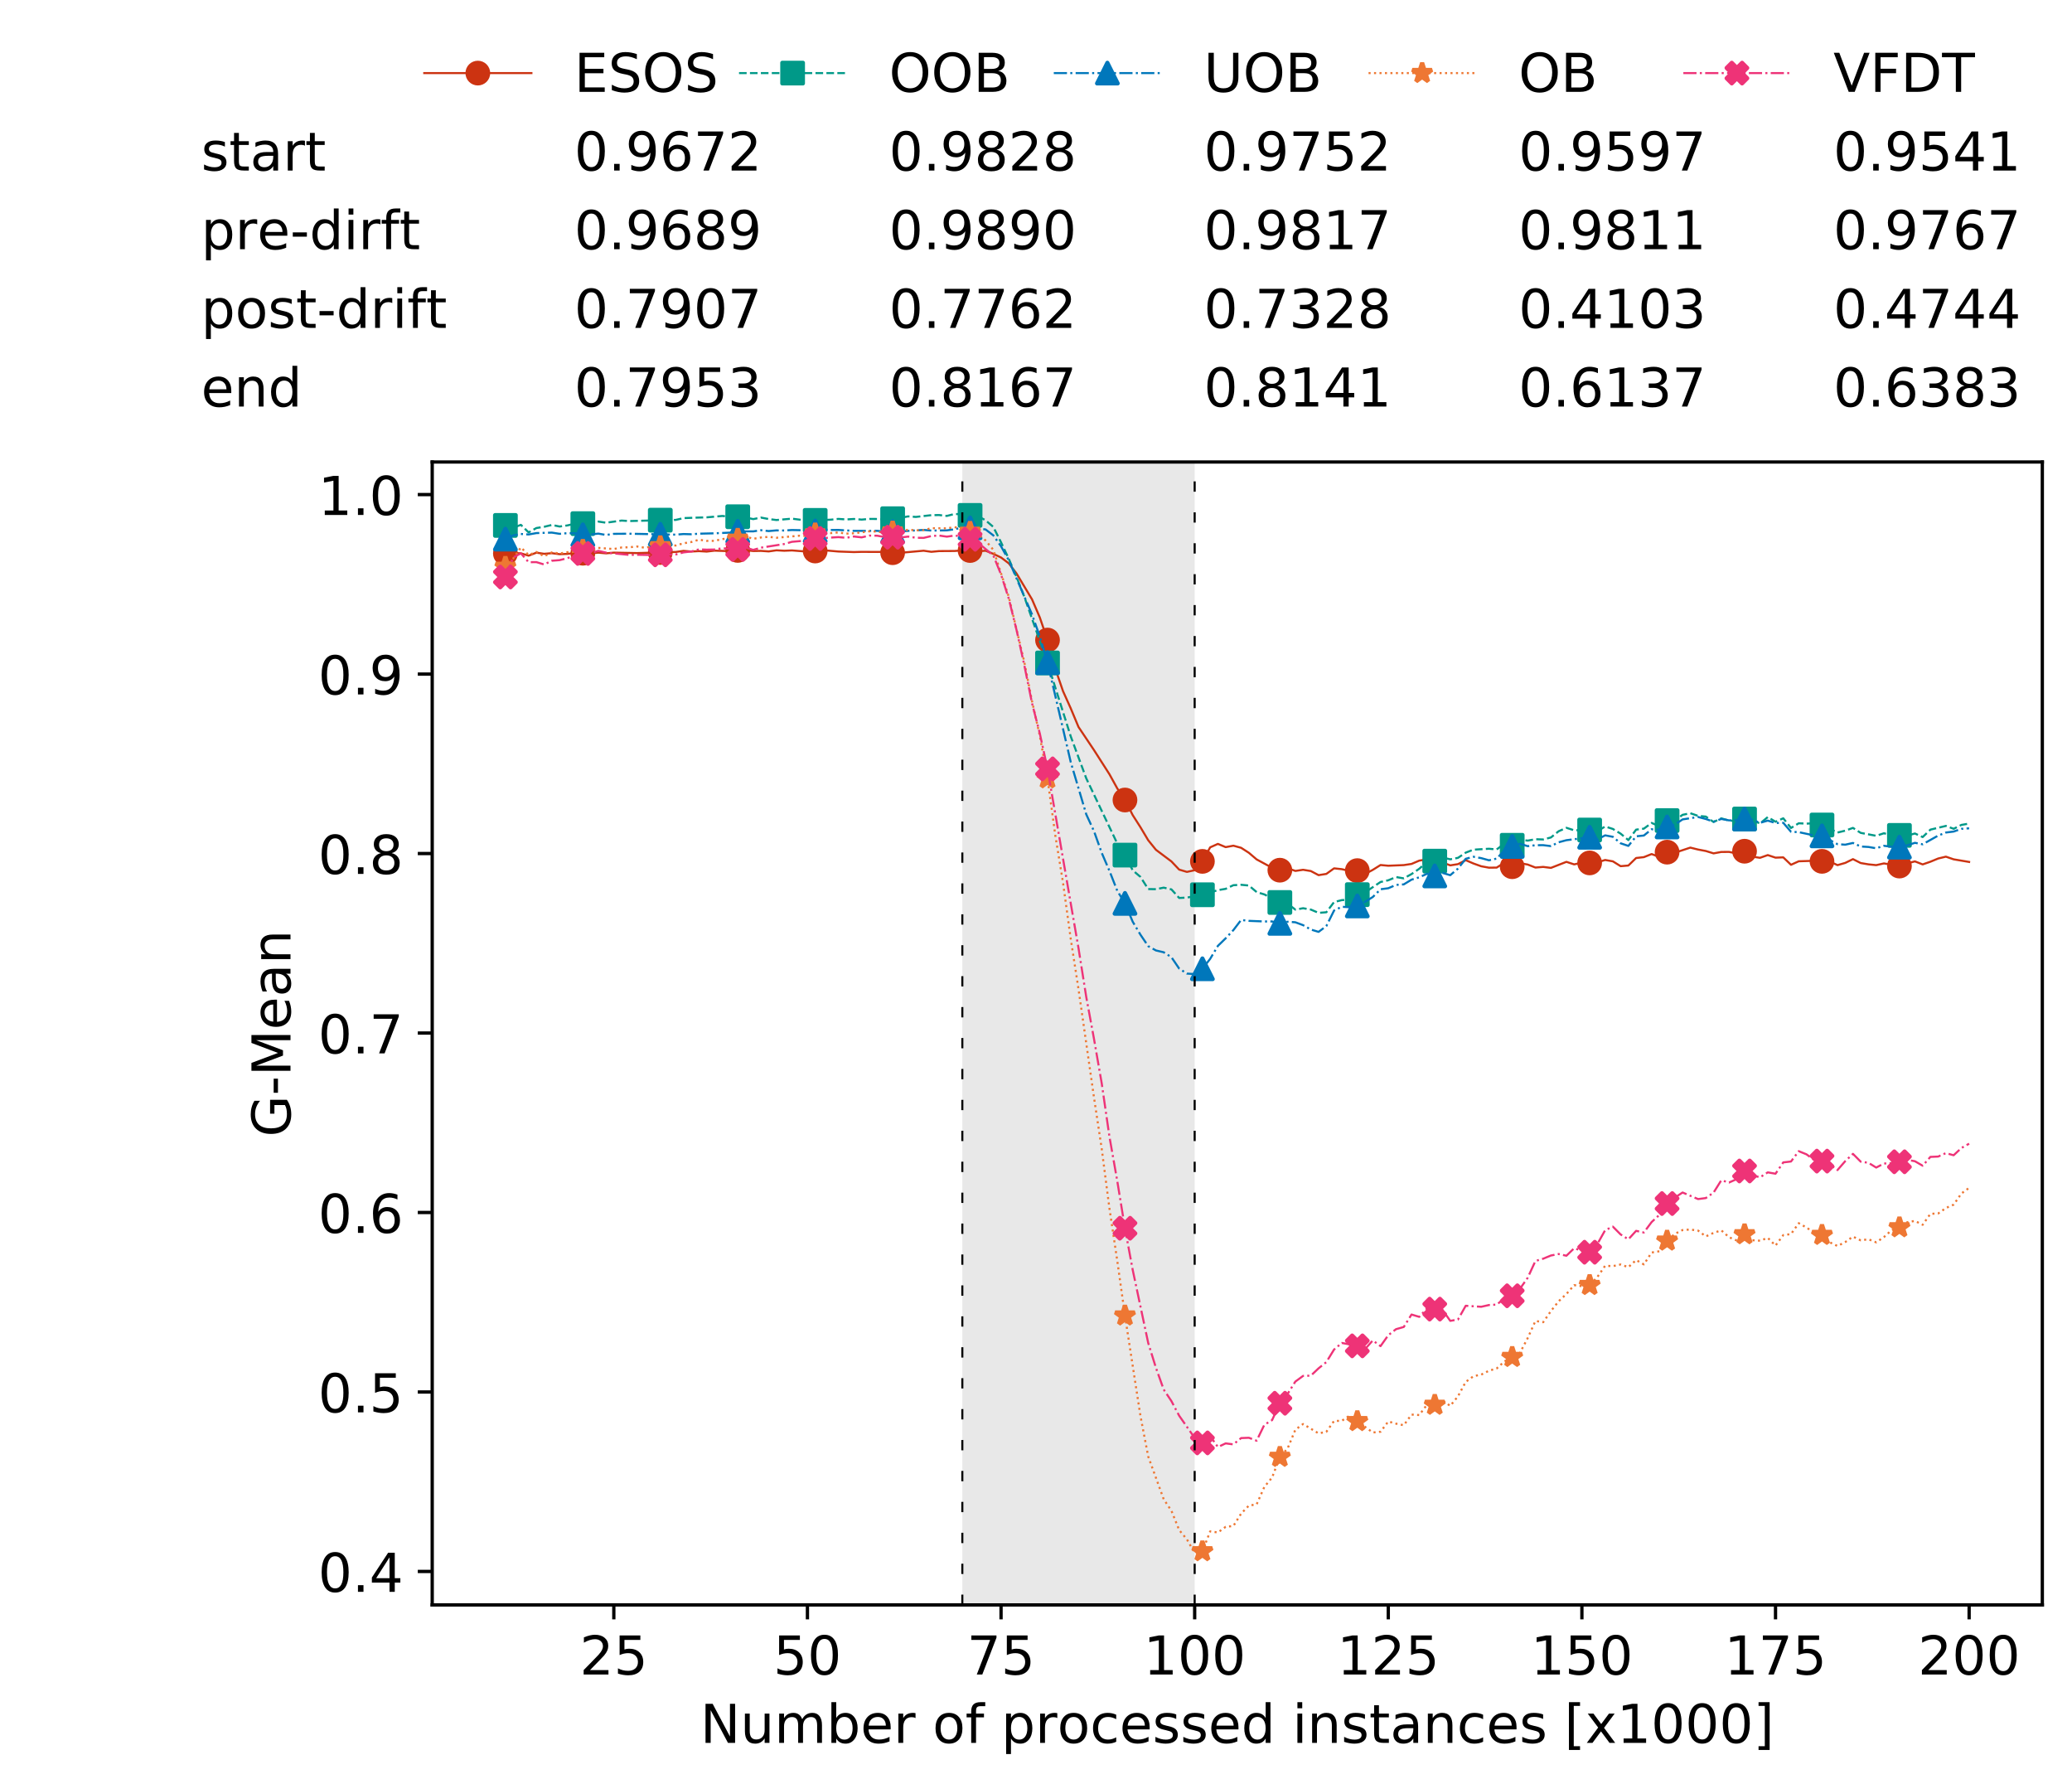 <?xml version="1.0" encoding="utf-8" standalone="no"?>
<!DOCTYPE svg PUBLIC "-//W3C//DTD SVG 1.1//EN"
  "http://www.w3.org/Graphics/SVG/1.1/DTD/svg11.dtd">
<!-- Created with matplotlib (https://matplotlib.org/) -->
<svg height="432.615pt" version="1.1" viewBox="0 0 502.65 432.615" width="502.65pt" xmlns="http://www.w3.org/2000/svg" xmlns:xlink="http://www.w3.org/1999/xlink">
 <defs>
  <style type="text/css">
*{stroke-linecap:butt;stroke-linejoin:round;white-space:pre;}
  </style>
 </defs>
 <g id="figure_1">
  <g id="patch_1">
   <path d="M 0 432.615 
L 502.65 432.615 
L 502.65 0 
L 0 0 
z
" style="fill:#ffffff;"/>
  </g>
  <g id="axes_1">
   <g id="patch_2">
    <path d="M 104.85 389.252 
L 495.45 389.252 
L 495.45 112.052 
L 104.85 112.052 
z
" style="fill:#ffffff;"/>
   </g>
   <g id="patch_3">
    <path clip-path="url(#p9b79598d78)" d="M 289.817 389.252 
L 289.817 112.052 
L 233.453 112.052 
L 233.453 389.252 
z
" style="fill:#d3d3d3;opacity:0.5;"/>
   </g>
   <g id="matplotlib.axis_1">
    <g id="xtick_1">
     <g id="line2d_1">
      <defs>
       <path d="M 0 0 
L 0 3.5 
" id="ma02cbc26d5" style="stroke:#000000;stroke-width:0.8;"/>
      </defs>
      <g>
       <use style="stroke:#000000;stroke-width:0.8;" x="148.908" xlink:href="#ma02cbc26d5" y="389.252"/>
      </g>
     </g>
     <g id="text_1">
      <!-- 25 -->
      <defs>
       <path d="M 19.188 8.297 
L 53.609 8.297 
L 53.609 0 
L 7.328 0 
L 7.328 8.297 
Q 12.938 14.109 22.625 23.891 
Q 32.328 33.688 34.812 36.531 
Q 39.547 41.844 41.422 45.531 
Q 43.312 49.219 43.312 52.781 
Q 43.312 58.594 39.234 62.25 
Q 35.156 65.922 28.609 65.922 
Q 23.969 65.922 18.812 64.312 
Q 13.672 62.703 7.812 59.422 
L 7.812 69.391 
Q 13.766 71.781 18.938 73 
Q 24.125 74.219 28.422 74.219 
Q 39.75 74.219 46.484 68.547 
Q 53.219 62.891 53.219 53.422 
Q 53.219 48.922 51.531 44.891 
Q 49.859 40.875 45.406 35.406 
Q 44.188 33.984 37.641 27.219 
Q 31.109 20.453 19.188 8.297 
z
" id="DejaVuSans-50"/>
       <path d="M 10.797 72.906 
L 49.516 72.906 
L 49.516 64.594 
L 19.828 64.594 
L 19.828 46.734 
Q 21.969 47.469 24.109 47.828 
Q 26.266 48.188 28.422 48.188 
Q 40.625 48.188 47.75 41.5 
Q 54.891 34.812 54.891 23.391 
Q 54.891 11.625 47.562 5.094 
Q 40.234 -1.422 26.906 -1.422 
Q 22.312 -1.422 17.547 -0.641 
Q 12.797 0.141 7.719 1.703 
L 7.719 11.625 
Q 12.109 9.234 16.797 8.062 
Q 21.484 6.891 26.703 6.891 
Q 35.156 6.891 40.078 11.328 
Q 45.016 15.766 45.016 23.391 
Q 45.016 31 40.078 35.438 
Q 35.156 39.891 26.703 39.891 
Q 22.75 39.891 18.812 39.016 
Q 14.891 38.141 10.797 36.281 
z
" id="DejaVuSans-53"/>
      </defs>
      <g transform="translate(140.636 406.13)scale(0.13 -0.13)">
       <use xlink:href="#DejaVuSans-50"/>
       <use x="63.623" xlink:href="#DejaVuSans-53"/>
      </g>
     </g>
    </g>
    <g id="xtick_2">
     <g id="line2d_2">
      <g>
       <use style="stroke:#000000;stroke-width:0.8;" x="195.877" xlink:href="#ma02cbc26d5" y="389.252"/>
      </g>
     </g>
     <g id="text_2">
      <!-- 50 -->
      <defs>
       <path d="M 31.781 66.406 
Q 24.172 66.406 20.328 58.906 
Q 16.5 51.422 16.5 36.375 
Q 16.5 21.391 20.328 13.891 
Q 24.172 6.391 31.781 6.391 
Q 39.453 6.391 43.281 13.891 
Q 47.125 21.391 47.125 36.375 
Q 47.125 51.422 43.281 58.906 
Q 39.453 66.406 31.781 66.406 
z
M 31.781 74.219 
Q 44.047 74.219 50.516 64.516 
Q 56.984 54.828 56.984 36.375 
Q 56.984 17.969 50.516 8.266 
Q 44.047 -1.422 31.781 -1.422 
Q 19.531 -1.422 13.062 8.266 
Q 6.594 17.969 6.594 36.375 
Q 6.594 54.828 13.062 64.516 
Q 19.531 74.219 31.781 74.219 
z
" id="DejaVuSans-48"/>
      </defs>
      <g transform="translate(187.606 406.13)scale(0.13 -0.13)">
       <use xlink:href="#DejaVuSans-53"/>
       <use x="63.623" xlink:href="#DejaVuSans-48"/>
      </g>
     </g>
    </g>
    <g id="xtick_3">
     <g id="line2d_3">
      <g>
       <use style="stroke:#000000;stroke-width:0.8;" x="242.847" xlink:href="#ma02cbc26d5" y="389.252"/>
      </g>
     </g>
     <g id="text_3">
      <!-- 75 -->
      <defs>
       <path d="M 8.203 72.906 
L 55.078 72.906 
L 55.078 68.703 
L 28.609 0 
L 18.312 0 
L 43.219 64.594 
L 8.203 64.594 
z
" id="DejaVuSans-55"/>
      </defs>
      <g transform="translate(234.576 406.13)scale(0.13 -0.13)">
       <use xlink:href="#DejaVuSans-55"/>
       <use x="63.623" xlink:href="#DejaVuSans-53"/>
      </g>
     </g>
    </g>
    <g id="xtick_4">
     <g id="line2d_4">
      <g>
       <use style="stroke:#000000;stroke-width:0.8;" x="289.817" xlink:href="#ma02cbc26d5" y="389.252"/>
      </g>
     </g>
     <g id="text_4">
      <!-- 100 -->
      <defs>
       <path d="M 12.406 8.297 
L 28.516 8.297 
L 28.516 63.922 
L 10.984 60.406 
L 10.984 69.391 
L 28.422 72.906 
L 38.281 72.906 
L 38.281 8.297 
L 54.391 8.297 
L 54.391 0 
L 12.406 0 
z
" id="DejaVuSans-49"/>
      </defs>
      <g transform="translate(277.41 406.13)scale(0.13 -0.13)">
       <use xlink:href="#DejaVuSans-49"/>
       <use x="63.623" xlink:href="#DejaVuSans-48"/>
       <use x="127.246" xlink:href="#DejaVuSans-48"/>
      </g>
     </g>
    </g>
    <g id="xtick_5">
     <g id="line2d_5">
      <g>
       <use style="stroke:#000000;stroke-width:0.8;" x="336.786" xlink:href="#ma02cbc26d5" y="389.252"/>
      </g>
     </g>
     <g id="text_5">
      <!-- 125 -->
      <g transform="translate(324.379 406.13)scale(0.13 -0.13)">
       <use xlink:href="#DejaVuSans-49"/>
       <use x="63.623" xlink:href="#DejaVuSans-50"/>
       <use x="127.246" xlink:href="#DejaVuSans-53"/>
      </g>
     </g>
    </g>
    <g id="xtick_6">
     <g id="line2d_6">
      <g>
       <use style="stroke:#000000;stroke-width:0.8;" x="383.756" xlink:href="#ma02cbc26d5" y="389.252"/>
      </g>
     </g>
     <g id="text_6">
      <!-- 150 -->
      <g transform="translate(371.349 406.13)scale(0.13 -0.13)">
       <use xlink:href="#DejaVuSans-49"/>
       <use x="63.623" xlink:href="#DejaVuSans-53"/>
       <use x="127.246" xlink:href="#DejaVuSans-48"/>
      </g>
     </g>
    </g>
    <g id="xtick_7">
     <g id="line2d_7">
      <g>
       <use style="stroke:#000000;stroke-width:0.8;" x="430.726" xlink:href="#ma02cbc26d5" y="389.252"/>
      </g>
     </g>
     <g id="text_7">
      <!-- 175 -->
      <g transform="translate(418.319 406.13)scale(0.13 -0.13)">
       <use xlink:href="#DejaVuSans-49"/>
       <use x="63.623" xlink:href="#DejaVuSans-55"/>
       <use x="127.246" xlink:href="#DejaVuSans-53"/>
      </g>
     </g>
    </g>
    <g id="xtick_8">
     <g id="line2d_8">
      <g>
       <use style="stroke:#000000;stroke-width:0.8;" x="477.695" xlink:href="#ma02cbc26d5" y="389.252"/>
      </g>
     </g>
     <g id="text_8">
      <!-- 200 -->
      <g transform="translate(465.289 406.13)scale(0.13 -0.13)">
       <use xlink:href="#DejaVuSans-50"/>
       <use x="63.623" xlink:href="#DejaVuSans-48"/>
       <use x="127.246" xlink:href="#DejaVuSans-48"/>
      </g>
     </g>
    </g>
    <g id="text_9">
     <!-- Number of processed instances [x1000] -->
     <defs>
      <path d="M 9.812 72.906 
L 23.094 72.906 
L 55.422 11.922 
L 55.422 72.906 
L 64.984 72.906 
L 64.984 0 
L 51.703 0 
L 19.391 60.984 
L 19.391 0 
L 9.812 0 
z
" id="DejaVuSans-78"/>
      <path d="M 8.5 21.578 
L 8.5 54.688 
L 17.484 54.688 
L 17.484 21.922 
Q 17.484 14.156 20.5 10.266 
Q 23.531 6.391 29.594 6.391 
Q 36.859 6.391 41.078 11.031 
Q 45.312 15.672 45.312 23.688 
L 45.312 54.688 
L 54.297 54.688 
L 54.297 0 
L 45.312 0 
L 45.312 8.406 
Q 42.047 3.422 37.719 1 
Q 33.406 -1.422 27.688 -1.422 
Q 18.266 -1.422 13.375 4.438 
Q 8.5 10.297 8.5 21.578 
z
M 31.109 56 
z
" id="DejaVuSans-117"/>
      <path d="M 52 44.188 
Q 55.375 50.25 60.062 53.125 
Q 64.75 56 71.094 56 
Q 79.641 56 84.281 50.016 
Q 88.922 44.047 88.922 33.016 
L 88.922 0 
L 79.891 0 
L 79.891 32.719 
Q 79.891 40.578 77.094 44.375 
Q 74.312 48.188 68.609 48.188 
Q 61.625 48.188 57.562 43.547 
Q 53.516 38.922 53.516 30.906 
L 53.516 0 
L 44.484 0 
L 44.484 32.719 
Q 44.484 40.625 41.703 44.406 
Q 38.922 48.188 33.109 48.188 
Q 26.219 48.188 22.156 43.531 
Q 18.109 38.875 18.109 30.906 
L 18.109 0 
L 9.078 0 
L 9.078 54.688 
L 18.109 54.688 
L 18.109 46.188 
Q 21.188 51.219 25.484 53.609 
Q 29.781 56 35.688 56 
Q 41.656 56 45.828 52.969 
Q 50 49.953 52 44.188 
z
" id="DejaVuSans-109"/>
      <path d="M 48.688 27.297 
Q 48.688 37.203 44.609 42.844 
Q 40.531 48.484 33.406 48.484 
Q 26.266 48.484 22.188 42.844 
Q 18.109 37.203 18.109 27.297 
Q 18.109 17.391 22.188 11.75 
Q 26.266 6.109 33.406 6.109 
Q 40.531 6.109 44.609 11.75 
Q 48.688 17.391 48.688 27.297 
z
M 18.109 46.391 
Q 20.953 51.266 25.266 53.625 
Q 29.594 56 35.594 56 
Q 45.562 56 51.781 48.094 
Q 58.016 40.188 58.016 27.297 
Q 58.016 14.406 51.781 6.484 
Q 45.562 -1.422 35.594 -1.422 
Q 29.594 -1.422 25.266 0.953 
Q 20.953 3.328 18.109 8.203 
L 18.109 0 
L 9.078 0 
L 9.078 75.984 
L 18.109 75.984 
z
" id="DejaVuSans-98"/>
      <path d="M 56.203 29.594 
L 56.203 25.203 
L 14.891 25.203 
Q 15.484 15.922 20.484 11.062 
Q 25.484 6.203 34.422 6.203 
Q 39.594 6.203 44.453 7.469 
Q 49.312 8.734 54.109 11.281 
L 54.109 2.781 
Q 49.266 0.734 44.188 -0.344 
Q 39.109 -1.422 33.891 -1.422 
Q 20.797 -1.422 13.156 6.188 
Q 5.516 13.812 5.516 26.812 
Q 5.516 40.234 12.766 48.109 
Q 20.016 56 32.328 56 
Q 43.359 56 49.781 48.891 
Q 56.203 41.797 56.203 29.594 
z
M 47.219 32.234 
Q 47.125 39.594 43.094 43.984 
Q 39.062 48.391 32.422 48.391 
Q 24.906 48.391 20.391 44.141 
Q 15.875 39.891 15.188 32.172 
z
" id="DejaVuSans-101"/>
      <path d="M 41.109 46.297 
Q 39.594 47.172 37.812 47.578 
Q 36.031 48 33.891 48 
Q 26.266 48 22.188 43.047 
Q 18.109 38.094 18.109 28.812 
L 18.109 0 
L 9.078 0 
L 9.078 54.688 
L 18.109 54.688 
L 18.109 46.188 
Q 20.953 51.172 25.484 53.578 
Q 30.031 56 36.531 56 
Q 37.453 56 38.578 55.875 
Q 39.703 55.766 41.062 55.516 
z
" id="DejaVuSans-114"/>
      <path id="DejaVuSans-32"/>
      <path d="M 30.609 48.391 
Q 23.391 48.391 19.188 42.75 
Q 14.984 37.109 14.984 27.297 
Q 14.984 17.484 19.156 11.844 
Q 23.344 6.203 30.609 6.203 
Q 37.797 6.203 41.984 11.859 
Q 46.188 17.531 46.188 27.297 
Q 46.188 37.016 41.984 42.703 
Q 37.797 48.391 30.609 48.391 
z
M 30.609 56 
Q 42.328 56 49.016 48.375 
Q 55.719 40.766 55.719 27.297 
Q 55.719 13.875 49.016 6.219 
Q 42.328 -1.422 30.609 -1.422 
Q 18.844 -1.422 12.172 6.219 
Q 5.516 13.875 5.516 27.297 
Q 5.516 40.766 12.172 48.375 
Q 18.844 56 30.609 56 
z
" id="DejaVuSans-111"/>
      <path d="M 37.109 75.984 
L 37.109 68.5 
L 28.516 68.5 
Q 23.688 68.5 21.797 66.547 
Q 19.922 64.594 19.922 59.516 
L 19.922 54.688 
L 34.719 54.688 
L 34.719 47.703 
L 19.922 47.703 
L 19.922 0 
L 10.891 0 
L 10.891 47.703 
L 2.297 47.703 
L 2.297 54.688 
L 10.891 54.688 
L 10.891 58.5 
Q 10.891 67.625 15.141 71.797 
Q 19.391 75.984 28.609 75.984 
z
" id="DejaVuSans-102"/>
      <path d="M 18.109 8.203 
L 18.109 -20.797 
L 9.078 -20.797 
L 9.078 54.688 
L 18.109 54.688 
L 18.109 46.391 
Q 20.953 51.266 25.266 53.625 
Q 29.594 56 35.594 56 
Q 45.562 56 51.781 48.094 
Q 58.016 40.188 58.016 27.297 
Q 58.016 14.406 51.781 6.484 
Q 45.562 -1.422 35.594 -1.422 
Q 29.594 -1.422 25.266 0.953 
Q 20.953 3.328 18.109 8.203 
z
M 48.688 27.297 
Q 48.688 37.203 44.609 42.844 
Q 40.531 48.484 33.406 48.484 
Q 26.266 48.484 22.188 42.844 
Q 18.109 37.203 18.109 27.297 
Q 18.109 17.391 22.188 11.75 
Q 26.266 6.109 33.406 6.109 
Q 40.531 6.109 44.609 11.75 
Q 48.688 17.391 48.688 27.297 
z
" id="DejaVuSans-112"/>
      <path d="M 48.781 52.594 
L 48.781 44.188 
Q 44.969 46.297 41.141 47.344 
Q 37.312 48.391 33.406 48.391 
Q 24.656 48.391 19.812 42.844 
Q 14.984 37.312 14.984 27.297 
Q 14.984 17.281 19.812 11.734 
Q 24.656 6.203 33.406 6.203 
Q 37.312 6.203 41.141 7.25 
Q 44.969 8.297 48.781 10.406 
L 48.781 2.094 
Q 45.016 0.344 40.984 -0.531 
Q 36.969 -1.422 32.422 -1.422 
Q 20.062 -1.422 12.781 6.344 
Q 5.516 14.109 5.516 27.297 
Q 5.516 40.672 12.859 48.328 
Q 20.219 56 33.016 56 
Q 37.156 56 41.109 55.141 
Q 45.062 54.297 48.781 52.594 
z
" id="DejaVuSans-99"/>
      <path d="M 44.281 53.078 
L 44.281 44.578 
Q 40.484 46.531 36.375 47.5 
Q 32.281 48.484 27.875 48.484 
Q 21.188 48.484 17.844 46.438 
Q 14.5 44.391 14.5 40.281 
Q 14.5 37.156 16.891 35.375 
Q 19.281 33.594 26.516 31.984 
L 29.594 31.297 
Q 39.156 29.25 43.188 25.516 
Q 47.219 21.781 47.219 15.094 
Q 47.219 7.469 41.188 3.016 
Q 35.156 -1.422 24.609 -1.422 
Q 20.219 -1.422 15.453 -0.562 
Q 10.688 0.297 5.422 2 
L 5.422 11.281 
Q 10.406 8.688 15.234 7.391 
Q 20.062 6.109 24.812 6.109 
Q 31.156 6.109 34.562 8.281 
Q 37.984 10.453 37.984 14.406 
Q 37.984 18.062 35.516 20.016 
Q 33.062 21.969 24.703 23.781 
L 21.578 24.516 
Q 13.234 26.266 9.516 29.906 
Q 5.812 33.547 5.812 39.891 
Q 5.812 47.609 11.281 51.797 
Q 16.75 56 26.812 56 
Q 31.781 56 36.172 55.266 
Q 40.578 54.547 44.281 53.078 
z
" id="DejaVuSans-115"/>
      <path d="M 45.406 46.391 
L 45.406 75.984 
L 54.391 75.984 
L 54.391 0 
L 45.406 0 
L 45.406 8.203 
Q 42.578 3.328 38.25 0.953 
Q 33.938 -1.422 27.875 -1.422 
Q 17.969 -1.422 11.734 6.484 
Q 5.516 14.406 5.516 27.297 
Q 5.516 40.188 11.734 48.094 
Q 17.969 56 27.875 56 
Q 33.938 56 38.25 53.625 
Q 42.578 51.266 45.406 46.391 
z
M 14.797 27.297 
Q 14.797 17.391 18.875 11.75 
Q 22.953 6.109 30.078 6.109 
Q 37.203 6.109 41.297 11.75 
Q 45.406 17.391 45.406 27.297 
Q 45.406 37.203 41.297 42.844 
Q 37.203 48.484 30.078 48.484 
Q 22.953 48.484 18.875 42.844 
Q 14.797 37.203 14.797 27.297 
z
" id="DejaVuSans-100"/>
      <path d="M 9.422 54.688 
L 18.406 54.688 
L 18.406 0 
L 9.422 0 
z
M 9.422 75.984 
L 18.406 75.984 
L 18.406 64.594 
L 9.422 64.594 
z
" id="DejaVuSans-105"/>
      <path d="M 54.891 33.016 
L 54.891 0 
L 45.906 0 
L 45.906 32.719 
Q 45.906 40.484 42.875 44.328 
Q 39.844 48.188 33.797 48.188 
Q 26.516 48.188 22.312 43.547 
Q 18.109 38.922 18.109 30.906 
L 18.109 0 
L 9.078 0 
L 9.078 54.688 
L 18.109 54.688 
L 18.109 46.188 
Q 21.344 51.125 25.703 53.562 
Q 30.078 56 35.797 56 
Q 45.219 56 50.047 50.172 
Q 54.891 44.344 54.891 33.016 
z
" id="DejaVuSans-110"/>
      <path d="M 18.312 70.219 
L 18.312 54.688 
L 36.812 54.688 
L 36.812 47.703 
L 18.312 47.703 
L 18.312 18.016 
Q 18.312 11.328 20.141 9.422 
Q 21.969 7.516 27.594 7.516 
L 36.812 7.516 
L 36.812 0 
L 27.594 0 
Q 17.188 0 13.234 3.875 
Q 9.281 7.766 9.281 18.016 
L 9.281 47.703 
L 2.688 47.703 
L 2.688 54.688 
L 9.281 54.688 
L 9.281 70.219 
z
" id="DejaVuSans-116"/>
      <path d="M 34.281 27.484 
Q 23.391 27.484 19.188 25 
Q 14.984 22.516 14.984 16.5 
Q 14.984 11.719 18.141 8.906 
Q 21.297 6.109 26.703 6.109 
Q 34.188 6.109 38.703 11.406 
Q 43.219 16.703 43.219 25.484 
L 43.219 27.484 
z
M 52.203 31.203 
L 52.203 0 
L 43.219 0 
L 43.219 8.297 
Q 40.141 3.328 35.547 0.953 
Q 30.953 -1.422 24.312 -1.422 
Q 15.922 -1.422 10.953 3.297 
Q 6 8.016 6 15.922 
Q 6 25.141 12.172 29.828 
Q 18.359 34.516 30.609 34.516 
L 43.219 34.516 
L 43.219 35.406 
Q 43.219 41.609 39.141 45 
Q 35.062 48.391 27.688 48.391 
Q 23 48.391 18.547 47.266 
Q 14.109 46.141 10.016 43.891 
L 10.016 52.203 
Q 14.938 54.109 19.578 55.047 
Q 24.219 56 28.609 56 
Q 40.484 56 46.344 49.844 
Q 52.203 43.703 52.203 31.203 
z
" id="DejaVuSans-97"/>
      <path d="M 8.594 75.984 
L 29.297 75.984 
L 29.297 69 
L 17.578 69 
L 17.578 -6.203 
L 29.297 -6.203 
L 29.297 -13.188 
L 8.594 -13.188 
z
" id="DejaVuSans-91"/>
      <path d="M 54.891 54.688 
L 35.109 28.078 
L 55.906 0 
L 45.312 0 
L 29.391 21.484 
L 13.484 0 
L 2.875 0 
L 24.125 28.609 
L 4.688 54.688 
L 15.281 54.688 
L 29.781 35.203 
L 44.281 54.688 
z
" id="DejaVuSans-120"/>
      <path d="M 30.422 75.984 
L 30.422 -13.188 
L 9.719 -13.188 
L 9.719 -6.203 
L 21.391 -6.203 
L 21.391 69 
L 9.719 69 
L 9.719 75.984 
z
" id="DejaVuSans-93"/>
     </defs>
     <g transform="translate(169.881 422.711)scale(0.13 -0.13)">
      <use xlink:href="#DejaVuSans-78"/>
      <use x="74.805" xlink:href="#DejaVuSans-117"/>
      <use x="138.184" xlink:href="#DejaVuSans-109"/>
      <use x="235.596" xlink:href="#DejaVuSans-98"/>
      <use x="299.072" xlink:href="#DejaVuSans-101"/>
      <use x="360.596" xlink:href="#DejaVuSans-114"/>
      <use x="401.709" xlink:href="#DejaVuSans-32"/>
      <use x="433.496" xlink:href="#DejaVuSans-111"/>
      <use x="494.678" xlink:href="#DejaVuSans-102"/>
      <use x="529.883" xlink:href="#DejaVuSans-32"/>
      <use x="561.67" xlink:href="#DejaVuSans-112"/>
      <use x="625.146" xlink:href="#DejaVuSans-114"/>
      <use x="666.229" xlink:href="#DejaVuSans-111"/>
      <use x="727.41" xlink:href="#DejaVuSans-99"/>
      <use x="782.391" xlink:href="#DejaVuSans-101"/>
      <use x="843.914" xlink:href="#DejaVuSans-115"/>
      <use x="896.014" xlink:href="#DejaVuSans-115"/>
      <use x="948.113" xlink:href="#DejaVuSans-101"/>
      <use x="1009.637" xlink:href="#DejaVuSans-100"/>
      <use x="1073.113" xlink:href="#DejaVuSans-32"/>
      <use x="1104.9" xlink:href="#DejaVuSans-105"/>
      <use x="1132.684" xlink:href="#DejaVuSans-110"/>
      <use x="1196.062" xlink:href="#DejaVuSans-115"/>
      <use x="1248.162" xlink:href="#DejaVuSans-116"/>
      <use x="1287.371" xlink:href="#DejaVuSans-97"/>
      <use x="1348.65" xlink:href="#DejaVuSans-110"/>
      <use x="1412.029" xlink:href="#DejaVuSans-99"/>
      <use x="1467.01" xlink:href="#DejaVuSans-101"/>
      <use x="1528.533" xlink:href="#DejaVuSans-115"/>
      <use x="1580.633" xlink:href="#DejaVuSans-32"/>
      <use x="1612.42" xlink:href="#DejaVuSans-91"/>
      <use x="1651.434" xlink:href="#DejaVuSans-120"/>
      <use x="1710.613" xlink:href="#DejaVuSans-49"/>
      <use x="1774.236" xlink:href="#DejaVuSans-48"/>
      <use x="1837.859" xlink:href="#DejaVuSans-48"/>
      <use x="1901.482" xlink:href="#DejaVuSans-48"/>
      <use x="1965.105" xlink:href="#DejaVuSans-93"/>
     </g>
    </g>
   </g>
   <g id="matplotlib.axis_2">
    <g id="ytick_1">
     <g id="line2d_9">
      <defs>
       <path d="M 0 0 
L -3.5 0 
" id="mcb6317c14b" style="stroke:#000000;stroke-width:0.8;"/>
      </defs>
      <g>
       <use style="stroke:#000000;stroke-width:0.8;" x="104.85" xlink:href="#mcb6317c14b" y="381.132"/>
      </g>
     </g>
     <g id="text_10">
      <!-- 0.4 -->
      <defs>
       <path d="M 10.688 12.406 
L 21 12.406 
L 21 0 
L 10.688 0 
z
" id="DejaVuSans-46"/>
       <path d="M 37.797 64.312 
L 12.891 25.391 
L 37.797 25.391 
z
M 35.203 72.906 
L 47.609 72.906 
L 47.609 25.391 
L 58.016 25.391 
L 58.016 17.188 
L 47.609 17.188 
L 47.609 0 
L 37.797 0 
L 37.797 17.188 
L 4.891 17.188 
L 4.891 26.703 
z
" id="DejaVuSans-52"/>
      </defs>
      <g transform="translate(77.176 386.071)scale(0.13 -0.13)">
       <use xlink:href="#DejaVuSans-48"/>
       <use x="63.623" xlink:href="#DejaVuSans-46"/>
       <use x="95.41" xlink:href="#DejaVuSans-52"/>
      </g>
     </g>
    </g>
    <g id="ytick_2">
     <g id="line2d_10">
      <g>
       <use style="stroke:#000000;stroke-width:0.8;" x="104.85" xlink:href="#mcb6317c14b" y="337.603"/>
      </g>
     </g>
     <g id="text_11">
      <!-- 0.5 -->
      <g transform="translate(77.176 342.542)scale(0.13 -0.13)">
       <use xlink:href="#DejaVuSans-48"/>
       <use x="63.623" xlink:href="#DejaVuSans-46"/>
       <use x="95.41" xlink:href="#DejaVuSans-53"/>
      </g>
     </g>
    </g>
    <g id="ytick_3">
     <g id="line2d_11">
      <g>
       <use style="stroke:#000000;stroke-width:0.8;" x="104.85" xlink:href="#mcb6317c14b" y="294.073"/>
      </g>
     </g>
     <g id="text_12">
      <!-- 0.6 -->
      <defs>
       <path d="M 33.016 40.375 
Q 26.375 40.375 22.484 35.828 
Q 18.609 31.297 18.609 23.391 
Q 18.609 15.531 22.484 10.953 
Q 26.375 6.391 33.016 6.391 
Q 39.656 6.391 43.531 10.953 
Q 47.406 15.531 47.406 23.391 
Q 47.406 31.297 43.531 35.828 
Q 39.656 40.375 33.016 40.375 
z
M 52.594 71.297 
L 52.594 62.312 
Q 48.875 64.062 45.094 64.984 
Q 41.312 65.922 37.594 65.922 
Q 27.828 65.922 22.672 59.328 
Q 17.531 52.734 16.797 39.406 
Q 19.672 43.656 24.016 45.922 
Q 28.375 48.188 33.594 48.188 
Q 44.578 48.188 50.953 41.516 
Q 57.328 34.859 57.328 23.391 
Q 57.328 12.156 50.688 5.359 
Q 44.047 -1.422 33.016 -1.422 
Q 20.359 -1.422 13.672 8.266 
Q 6.984 17.969 6.984 36.375 
Q 6.984 53.656 15.188 63.938 
Q 23.391 74.219 37.203 74.219 
Q 40.922 74.219 44.703 73.484 
Q 48.484 72.75 52.594 71.297 
z
" id="DejaVuSans-54"/>
      </defs>
      <g transform="translate(77.176 299.012)scale(0.13 -0.13)">
       <use xlink:href="#DejaVuSans-48"/>
       <use x="63.623" xlink:href="#DejaVuSans-46"/>
       <use x="95.41" xlink:href="#DejaVuSans-54"/>
      </g>
     </g>
    </g>
    <g id="ytick_4">
     <g id="line2d_12">
      <g>
       <use style="stroke:#000000;stroke-width:0.8;" x="104.85" xlink:href="#mcb6317c14b" y="250.544"/>
      </g>
     </g>
     <g id="text_13">
      <!-- 0.7 -->
      <g transform="translate(77.176 255.483)scale(0.13 -0.13)">
       <use xlink:href="#DejaVuSans-48"/>
       <use x="63.623" xlink:href="#DejaVuSans-46"/>
       <use x="95.41" xlink:href="#DejaVuSans-55"/>
      </g>
     </g>
    </g>
    <g id="ytick_5">
     <g id="line2d_13">
      <g>
       <use style="stroke:#000000;stroke-width:0.8;" x="104.85" xlink:href="#mcb6317c14b" y="207.015"/>
      </g>
     </g>
     <g id="text_14">
      <!-- 0.8 -->
      <defs>
       <path d="M 31.781 34.625 
Q 24.75 34.625 20.719 30.859 
Q 16.703 27.094 16.703 20.516 
Q 16.703 13.922 20.719 10.156 
Q 24.75 6.391 31.781 6.391 
Q 38.812 6.391 42.859 10.172 
Q 46.922 13.969 46.922 20.516 
Q 46.922 27.094 42.891 30.859 
Q 38.875 34.625 31.781 34.625 
z
M 21.922 38.812 
Q 15.578 40.375 12.031 44.719 
Q 8.5 49.078 8.5 55.328 
Q 8.5 64.062 14.719 69.141 
Q 20.953 74.219 31.781 74.219 
Q 42.672 74.219 48.875 69.141 
Q 55.078 64.062 55.078 55.328 
Q 55.078 49.078 51.531 44.719 
Q 48 40.375 41.703 38.812 
Q 48.828 37.156 52.797 32.312 
Q 56.781 27.484 56.781 20.516 
Q 56.781 9.906 50.312 4.234 
Q 43.844 -1.422 31.781 -1.422 
Q 19.734 -1.422 13.25 4.234 
Q 6.781 9.906 6.781 20.516 
Q 6.781 27.484 10.781 32.312 
Q 14.797 37.156 21.922 38.812 
z
M 18.312 54.391 
Q 18.312 48.734 21.844 45.562 
Q 25.391 42.391 31.781 42.391 
Q 38.141 42.391 41.719 45.562 
Q 45.312 48.734 45.312 54.391 
Q 45.312 60.062 41.719 63.234 
Q 38.141 66.406 31.781 66.406 
Q 25.391 66.406 21.844 63.234 
Q 18.312 60.062 18.312 54.391 
z
" id="DejaVuSans-56"/>
      </defs>
      <g transform="translate(77.176 211.954)scale(0.13 -0.13)">
       <use xlink:href="#DejaVuSans-48"/>
       <use x="63.623" xlink:href="#DejaVuSans-46"/>
       <use x="95.41" xlink:href="#DejaVuSans-56"/>
      </g>
     </g>
    </g>
    <g id="ytick_6">
     <g id="line2d_14">
      <g>
       <use style="stroke:#000000;stroke-width:0.8;" x="104.85" xlink:href="#mcb6317c14b" y="163.485"/>
      </g>
     </g>
     <g id="text_15">
      <!-- 0.9 -->
      <defs>
       <path d="M 10.984 1.516 
L 10.984 10.5 
Q 14.703 8.734 18.5 7.812 
Q 22.312 6.891 25.984 6.891 
Q 35.75 6.891 40.891 13.453 
Q 46.047 20.016 46.781 33.406 
Q 43.953 29.203 39.594 26.953 
Q 35.25 24.703 29.984 24.703 
Q 19.047 24.703 12.672 31.312 
Q 6.297 37.938 6.297 49.422 
Q 6.297 60.641 12.938 67.422 
Q 19.578 74.219 30.609 74.219 
Q 43.266 74.219 49.922 64.516 
Q 56.594 54.828 56.594 36.375 
Q 56.594 19.141 48.406 8.859 
Q 40.234 -1.422 26.422 -1.422 
Q 22.703 -1.422 18.891 -0.688 
Q 15.094 0.047 10.984 1.516 
z
M 30.609 32.422 
Q 37.25 32.422 41.125 36.953 
Q 45.016 41.5 45.016 49.422 
Q 45.016 57.281 41.125 61.844 
Q 37.25 66.406 30.609 66.406 
Q 23.969 66.406 20.094 61.844 
Q 16.219 57.281 16.219 49.422 
Q 16.219 41.5 20.094 36.953 
Q 23.969 32.422 30.609 32.422 
z
" id="DejaVuSans-57"/>
      </defs>
      <g transform="translate(77.176 168.424)scale(0.13 -0.13)">
       <use xlink:href="#DejaVuSans-48"/>
       <use x="63.623" xlink:href="#DejaVuSans-46"/>
       <use x="95.41" xlink:href="#DejaVuSans-57"/>
      </g>
     </g>
    </g>
    <g id="ytick_7">
     <g id="line2d_15">
      <g>
       <use style="stroke:#000000;stroke-width:0.8;" x="104.85" xlink:href="#mcb6317c14b" y="119.956"/>
      </g>
     </g>
     <g id="text_16">
      <!-- 1.0 -->
      <g transform="translate(77.176 124.895)scale(0.13 -0.13)">
       <use xlink:href="#DejaVuSans-49"/>
       <use x="63.623" xlink:href="#DejaVuSans-46"/>
       <use x="95.41" xlink:href="#DejaVuSans-48"/>
      </g>
     </g>
    </g>
    <g id="text_17">
     <!-- G-Mean -->
     <defs>
      <path d="M 59.516 10.406 
L 59.516 29.984 
L 43.406 29.984 
L 43.406 38.094 
L 69.281 38.094 
L 69.281 6.781 
Q 63.578 2.734 56.688 0.656 
Q 49.812 -1.422 42 -1.422 
Q 24.906 -1.422 15.25 8.562 
Q 5.609 18.562 5.609 36.375 
Q 5.609 54.25 15.25 64.234 
Q 24.906 74.219 42 74.219 
Q 49.125 74.219 55.547 72.453 
Q 61.969 70.703 67.391 67.281 
L 67.391 56.781 
Q 61.922 61.422 55.766 63.766 
Q 49.609 66.109 42.828 66.109 
Q 29.438 66.109 22.719 58.641 
Q 16.016 51.172 16.016 36.375 
Q 16.016 21.625 22.719 14.156 
Q 29.438 6.688 42.828 6.688 
Q 48.047 6.688 52.141 7.594 
Q 56.25 8.5 59.516 10.406 
z
" id="DejaVuSans-71"/>
      <path d="M 4.891 31.391 
L 31.203 31.391 
L 31.203 23.391 
L 4.891 23.391 
z
" id="DejaVuSans-45"/>
      <path d="M 9.812 72.906 
L 24.516 72.906 
L 43.109 23.297 
L 61.812 72.906 
L 76.516 72.906 
L 76.516 0 
L 66.891 0 
L 66.891 64.016 
L 48.094 14.016 
L 38.188 14.016 
L 19.391 64.016 
L 19.391 0 
L 9.812 0 
z
" id="DejaVuSans-77"/>
     </defs>
     <g transform="translate(70.472 275.744)rotate(-90)scale(0.13 -0.13)">
      <use xlink:href="#DejaVuSans-71"/>
      <use x="77.49" xlink:href="#DejaVuSans-45"/>
      <use x="113.574" xlink:href="#DejaVuSans-77"/>
      <use x="199.854" xlink:href="#DejaVuSans-101"/>
      <use x="261.377" xlink:href="#DejaVuSans-97"/>
      <use x="322.656" xlink:href="#DejaVuSans-110"/>
     </g>
    </g>
   </g>
   <g id="line2d_16"/>
   <g id="line2d_17"/>
   <g id="line2d_18"/>
   <g id="line2d_19"/>
   <g id="line2d_20"/>
   <g id="line2d_21">
    <path clip-path="url(#p9b79598d78)" d="M 122.605 134.248 
L 124.483 134.133 
L 126.362 134.198 
L 128.241 134.771 
L 130.12 134.042 
L 131.998 134.316 
L 133.877 134.167 
L 135.756 134.411 
L 137.635 134.339 
L 139.514 134.119 
L 143.271 134.222 
L 145.15 134.039 
L 147.029 134.203 
L 148.908 134.035 
L 154.544 134.142 
L 163.938 133.868 
L 165.817 133.608 
L 167.695 133.762 
L 169.574 133.667 
L 171.453 133.776 
L 173.332 133.55 
L 177.089 133.676 
L 180.847 133.422 
L 182.726 133.643 
L 184.605 133.606 
L 186.483 133.737 
L 188.362 133.471 
L 190.241 133.575 
L 192.12 133.5 
L 195.877 133.789 
L 199.635 133.439 
L 203.392 133.762 
L 207.15 133.896 
L 209.029 133.842 
L 212.786 133.864 
L 214.665 133.835 
L 216.544 134.05 
L 218.423 134.076 
L 224.059 133.567 
L 225.938 133.834 
L 227.817 133.657 
L 231.574 133.631 
L 233.453 133.495 
L 235.332 133.521 
L 237.211 133.72 
L 239.089 133.567 
L 240.968 134.328 
L 242.847 135.215 
L 244.726 136.633 
L 246.605 139.091 
L 250.362 145.371 
L 252.241 149.739 
L 254.12 155.237 
L 255.998 162.151 
L 257.877 167.624 
L 259.756 171.809 
L 261.635 176.316 
L 265.392 181.921 
L 269.15 187.794 
L 271.029 191.195 
L 272.908 194.03 
L 274.786 197.692 
L 276.665 200.632 
L 278.544 203.783 
L 280.423 206.108 
L 284.18 208.927 
L 286.059 210.913 
L 287.938 211.466 
L 289.817 211.055 
L 291.695 208.913 
L 293.574 205.511 
L 295.453 204.672 
L 297.332 205.457 
L 299.211 205.11 
L 301.089 205.622 
L 302.968 206.834 
L 304.847 208.435 
L 308.605 210.472 
L 310.483 211.051 
L 312.362 210.565 
L 314.241 211.229 
L 316.12 210.952 
L 317.998 211.259 
L 319.877 212.252 
L 321.756 211.954 
L 323.635 210.603 
L 325.514 210.804 
L 327.392 211.235 
L 329.271 211.155 
L 331.15 211.981 
L 333.029 210.97 
L 334.908 209.794 
L 336.786 209.97 
L 340.544 209.816 
L 342.423 209.533 
L 344.302 208.73 
L 346.18 208.429 
L 348.059 209.045 
L 349.938 209.176 
L 351.817 209.879 
L 353.695 209.584 
L 355.574 208.622 
L 357.453 209.43 
L 359.332 210.101 
L 361.211 210.445 
L 363.089 210.417 
L 364.968 209.213 
L 366.847 210.209 
L 368.726 209.347 
L 370.605 209.681 
L 372.483 210.411 
L 374.362 210.255 
L 376.241 210.492 
L 379.998 209.026 
L 381.877 209.644 
L 383.756 209.218 
L 385.635 209.287 
L 387.514 209.156 
L 389.392 208.575 
L 391.271 208.907 
L 393.15 210.077 
L 395.029 209.921 
L 396.908 208.095 
L 398.786 207.887 
L 400.665 207.137 
L 402.544 207.831 
L 404.423 206.677 
L 406.302 206.82 
L 410.059 205.574 
L 411.938 206.043 
L 413.817 206.396 
L 415.695 206.971 
L 417.574 206.629 
L 419.453 206.615 
L 421.332 207.001 
L 423.211 206.452 
L 425.089 207.777 
L 426.968 208.047 
L 428.847 207.386 
L 430.726 208.01 
L 432.605 207.94 
L 434.483 209.741 
L 436.362 208.889 
L 440.12 208.772 
L 443.877 208.927 
L 445.756 209.825 
L 447.635 209.287 
L 449.514 208.368 
L 451.392 209.317 
L 453.271 209.634 
L 455.15 209.826 
L 457.029 209.407 
L 460.786 210.051 
L 462.665 209.405 
L 464.544 208.914 
L 466.423 209.65 
L 468.302 208.997 
L 470.18 208.219 
L 472.059 207.769 
L 473.938 208.417 
L 477.695 209.051 
L 477.695 209.051 
" style="fill:none;stroke:#cc3311;stroke-linecap:square;stroke-width:0.5;"/>
    <defs>
     <path d="M 0 2.5 
C 0.663 2.5 1.299 2.237 1.768 1.768 
C 2.237 1.299 2.5 0.663 2.5 0 
C 2.5 -0.663 2.237 -1.299 1.768 -1.768 
C 1.299 -2.237 0.663 -2.5 0 -2.5 
C -0.663 -2.5 -1.299 -2.237 -1.768 -1.768 
C -2.237 -1.299 -2.5 -0.663 -2.5 0 
C -2.5 0.663 -2.237 1.299 -1.768 1.768 
C -1.299 2.237 -0.663 2.5 0 2.5 
z
" id="mc3dfda5183" style="stroke:#cc3311;"/>
    </defs>
    <g clip-path="url(#p9b79598d78)">
     <use style="fill:#cc3311;stroke:#cc3311;" x="122.605" xlink:href="#mc3dfda5183" y="134.248"/>
     <use style="fill:#cc3311;stroke:#cc3311;" x="141.392" xlink:href="#mc3dfda5183" y="134.178"/>
     <use style="fill:#cc3311;stroke:#cc3311;" x="160.18" xlink:href="#mc3dfda5183" y="133.999"/>
     <use style="fill:#cc3311;stroke:#cc3311;" x="178.968" xlink:href="#mc3dfda5183" y="133.494"/>
     <use style="fill:#cc3311;stroke:#cc3311;" x="197.756" xlink:href="#mc3dfda5183" y="133.64"/>
     <use style="fill:#cc3311;stroke:#cc3311;" x="216.544" xlink:href="#mc3dfda5183" y="134.05"/>
     <use style="fill:#cc3311;stroke:#cc3311;" x="235.332" xlink:href="#mc3dfda5183" y="133.521"/>
     <use style="fill:#cc3311;stroke:#cc3311;" x="254.12" xlink:href="#mc3dfda5183" y="155.237"/>
     <use style="fill:#cc3311;stroke:#cc3311;" x="272.908" xlink:href="#mc3dfda5183" y="194.03"/>
     <use style="fill:#cc3311;stroke:#cc3311;" x="291.695" xlink:href="#mc3dfda5183" y="208.913"/>
     <use style="fill:#cc3311;stroke:#cc3311;" x="310.483" xlink:href="#mc3dfda5183" y="211.051"/>
     <use style="fill:#cc3311;stroke:#cc3311;" x="329.271" xlink:href="#mc3dfda5183" y="211.155"/>
     <use style="fill:#cc3311;stroke:#cc3311;" x="348.059" xlink:href="#mc3dfda5183" y="209.045"/>
     <use style="fill:#cc3311;stroke:#cc3311;" x="366.847" xlink:href="#mc3dfda5183" y="210.209"/>
     <use style="fill:#cc3311;stroke:#cc3311;" x="385.635" xlink:href="#mc3dfda5183" y="209.287"/>
     <use style="fill:#cc3311;stroke:#cc3311;" x="404.423" xlink:href="#mc3dfda5183" y="206.677"/>
     <use style="fill:#cc3311;stroke:#cc3311;" x="423.211" xlink:href="#mc3dfda5183" y="206.452"/>
     <use style="fill:#cc3311;stroke:#cc3311;" x="441.998" xlink:href="#mc3dfda5183" y="208.905"/>
     <use style="fill:#cc3311;stroke:#cc3311;" x="460.786" xlink:href="#mc3dfda5183" y="210.051"/>
    </g>
   </g>
   <g id="line2d_22"/>
   <g id="line2d_23"/>
   <g id="line2d_24"/>
   <g id="line2d_25"/>
   <g id="line2d_26">
    <path clip-path="url(#p9b79598d78)" d="M 122.605 127.434 
L 124.483 127.995 
L 126.362 127.295 
L 128.241 129.13 
L 130.12 128.066 
L 131.998 127.767 
L 133.877 127.314 
L 135.756 127.7 
L 137.635 127.436 
L 139.514 127.001 
L 141.392 127.006 
L 145.15 126.498 
L 147.029 126.776 
L 150.786 126.257 
L 152.665 126.371 
L 163.938 126.091 
L 165.817 125.656 
L 169.574 125.525 
L 171.453 125.475 
L 175.211 125.141 
L 177.089 125.31 
L 178.968 125.324 
L 180.847 125.485 
L 182.726 125.903 
L 184.605 125.527 
L 186.483 125.886 
L 188.362 126.122 
L 192.12 125.792 
L 195.877 126.278 
L 201.514 126.041 
L 203.392 125.852 
L 205.271 125.981 
L 207.15 125.87 
L 209.029 126.019 
L 210.908 125.852 
L 212.786 125.868 
L 214.665 126.014 
L 218.423 125.594 
L 220.302 125.243 
L 222.18 125.373 
L 225.938 124.944 
L 227.817 124.917 
L 229.695 125.13 
L 231.574 124.652 
L 233.453 124.736 
L 235.332 125.006 
L 237.211 125.156 
L 239.089 126.192 
L 240.968 127.796 
L 242.847 131.543 
L 244.726 135.542 
L 246.605 139.928 
L 248.483 144.717 
L 254.12 160.786 
L 259.756 178.613 
L 263.514 188.774 
L 271.029 204.559 
L 272.908 207.392 
L 274.786 211.081 
L 276.665 212.675 
L 278.544 215.628 
L 280.423 215.66 
L 282.302 215.284 
L 284.18 215.708 
L 286.059 217.787 
L 287.938 217.699 
L 291.695 217.011 
L 295.453 215.889 
L 297.332 215.577 
L 299.211 214.691 
L 301.089 214.592 
L 302.968 214.769 
L 304.847 216.353 
L 306.726 216.928 
L 310.483 218.882 
L 312.362 219.156 
L 314.241 220.613 
L 316.12 220.277 
L 317.998 220.603 
L 319.877 221.403 
L 321.756 221.253 
L 323.635 218.778 
L 325.514 218.313 
L 327.392 218.18 
L 329.271 216.985 
L 331.15 216.425 
L 334.908 213.913 
L 336.786 213.497 
L 338.665 212.715 
L 340.544 213.034 
L 342.423 211.992 
L 344.302 210.702 
L 346.18 209.037 
L 348.059 208.855 
L 349.938 207.958 
L 351.817 208.415 
L 353.695 208.057 
L 355.574 206.791 
L 357.453 206.07 
L 361.211 205.851 
L 363.089 206.017 
L 364.968 204.6 
L 366.847 205.007 
L 368.726 203.634 
L 370.605 203.878 
L 372.483 203.539 
L 374.362 203.599 
L 376.241 203.114 
L 378.12 201.6 
L 379.998 200.774 
L 381.877 201.375 
L 385.635 201.306 
L 387.514 201.604 
L 389.392 200.445 
L 391.271 201.049 
L 393.15 202.187 
L 395.029 203.751 
L 396.908 201.215 
L 398.786 200.976 
L 400.665 199.593 
L 402.544 200.371 
L 404.423 199.021 
L 406.302 198.985 
L 408.18 197.624 
L 410.059 197.234 
L 411.938 197.88 
L 413.817 198.049 
L 415.695 199.363 
L 417.574 198.48 
L 419.453 199.011 
L 421.332 199.144 
L 423.211 198.632 
L 425.089 198.897 
L 426.968 199.726 
L 428.847 198.168 
L 430.726 199.301 
L 432.605 198.464 
L 434.483 200.811 
L 436.362 199.673 
L 438.241 199.757 
L 440.12 199.678 
L 441.998 200.093 
L 445.756 201.922 
L 447.635 201.468 
L 449.514 200.793 
L 451.392 202.001 
L 455.15 202.711 
L 457.029 202.093 
L 458.908 202.613 
L 462.665 202.676 
L 464.544 202.147 
L 466.423 203.018 
L 468.302 201.214 
L 472.059 200.314 
L 473.938 201.014 
L 475.817 200.07 
L 477.695 199.748 
L 477.695 199.748 
" style="fill:none;stroke:#009988;stroke-dasharray:1.85,0.8;stroke-dashoffset:0;stroke-width:0.5;"/>
    <defs>
     <path d="M -2.5 2.5 
L 2.5 2.5 
L 2.5 -2.5 
L -2.5 -2.5 
z
" id="mc0c16d006f" style="stroke:#009988;stroke-linejoin:miter;"/>
    </defs>
    <g clip-path="url(#p9b79598d78)">
     <use style="fill:#009988;stroke:#009988;stroke-linejoin:miter;" x="122.605" xlink:href="#mc0c16d006f" y="127.434"/>
     <use style="fill:#009988;stroke:#009988;stroke-linejoin:miter;" x="141.392" xlink:href="#mc0c16d006f" y="127.006"/>
     <use style="fill:#009988;stroke:#009988;stroke-linejoin:miter;" x="160.18" xlink:href="#mc0c16d006f" y="126.159"/>
     <use style="fill:#009988;stroke:#009988;stroke-linejoin:miter;" x="178.968" xlink:href="#mc0c16d006f" y="125.324"/>
     <use style="fill:#009988;stroke:#009988;stroke-linejoin:miter;" x="197.756" xlink:href="#mc0c16d006f" y="126.207"/>
     <use style="fill:#009988;stroke:#009988;stroke-linejoin:miter;" x="216.544" xlink:href="#mc0c16d006f" y="125.803"/>
     <use style="fill:#009988;stroke:#009988;stroke-linejoin:miter;" x="235.332" xlink:href="#mc0c16d006f" y="125.006"/>
     <use style="fill:#009988;stroke:#009988;stroke-linejoin:miter;" x="254.12" xlink:href="#mc0c16d006f" y="160.786"/>
     <use style="fill:#009988;stroke:#009988;stroke-linejoin:miter;" x="272.908" xlink:href="#mc0c16d006f" y="207.392"/>
     <use style="fill:#009988;stroke:#009988;stroke-linejoin:miter;" x="291.695" xlink:href="#mc0c16d006f" y="217.011"/>
     <use style="fill:#009988;stroke:#009988;stroke-linejoin:miter;" x="310.483" xlink:href="#mc0c16d006f" y="218.882"/>
     <use style="fill:#009988;stroke:#009988;stroke-linejoin:miter;" x="329.271" xlink:href="#mc0c16d006f" y="216.985"/>
     <use style="fill:#009988;stroke:#009988;stroke-linejoin:miter;" x="348.059" xlink:href="#mc0c16d006f" y="208.855"/>
     <use style="fill:#009988;stroke:#009988;stroke-linejoin:miter;" x="366.847" xlink:href="#mc0c16d006f" y="205.007"/>
     <use style="fill:#009988;stroke:#009988;stroke-linejoin:miter;" x="385.635" xlink:href="#mc0c16d006f" y="201.306"/>
     <use style="fill:#009988;stroke:#009988;stroke-linejoin:miter;" x="404.423" xlink:href="#mc0c16d006f" y="199.021"/>
     <use style="fill:#009988;stroke:#009988;stroke-linejoin:miter;" x="423.211" xlink:href="#mc0c16d006f" y="198.632"/>
     <use style="fill:#009988;stroke:#009988;stroke-linejoin:miter;" x="441.998" xlink:href="#mc0c16d006f" y="200.093"/>
     <use style="fill:#009988;stroke:#009988;stroke-linejoin:miter;" x="460.786" xlink:href="#mc0c16d006f" y="202.609"/>
    </g>
   </g>
   <g id="line2d_27"/>
   <g id="line2d_28"/>
   <g id="line2d_29"/>
   <g id="line2d_30"/>
   <g id="line2d_31">
    <path clip-path="url(#p9b79598d78)" d="M 122.605 130.754 
L 124.483 129.848 
L 126.362 129.506 
L 128.241 129.629 
L 130.12 129.291 
L 133.877 129.174 
L 135.756 129.472 
L 137.635 129.312 
L 139.514 129.332 
L 141.392 129.704 
L 143.271 129.625 
L 145.15 129.419 
L 147.029 129.748 
L 148.908 129.475 
L 152.665 129.443 
L 163.938 129.669 
L 165.817 129.522 
L 167.695 129.575 
L 169.574 129.436 
L 173.332 129.347 
L 177.089 129.178 
L 178.968 128.867 
L 182.726 128.878 
L 184.605 128.594 
L 186.483 128.804 
L 188.362 128.636 
L 190.241 128.667 
L 192.12 128.547 
L 193.998 128.588 
L 195.877 128.901 
L 197.756 128.774 
L 199.635 128.42 
L 201.514 128.54 
L 203.392 128.529 
L 207.15 128.754 
L 212.786 128.746 
L 214.665 128.915 
L 218.423 128.876 
L 224.059 128.523 
L 225.938 128.681 
L 229.695 128.632 
L 231.574 128.364 
L 233.453 127.934 
L 237.211 128.15 
L 239.089 128.41 
L 240.968 129.842 
L 242.847 132.502 
L 244.726 135.896 
L 250.362 149.029 
L 252.241 154.346 
L 254.12 160.718 
L 257.877 176.764 
L 259.756 184.855 
L 263.514 197.505 
L 265.392 201.585 
L 267.271 206.852 
L 269.15 211.229 
L 271.029 216.027 
L 272.908 219.098 
L 274.786 223.548 
L 276.665 226.699 
L 278.544 229.474 
L 280.423 230.516 
L 282.302 230.957 
L 284.18 232.158 
L 286.059 234.917 
L 287.938 236.129 
L 289.817 236.248 
L 291.695 234.962 
L 293.574 232.557 
L 295.453 229.405 
L 297.332 227.576 
L 299.211 225.577 
L 301.089 223.122 
L 302.968 223.338 
L 306.726 223.486 
L 308.605 223.485 
L 310.483 223.949 
L 312.362 223.554 
L 314.241 223.684 
L 316.12 224.382 
L 317.998 225.443 
L 319.877 226.01 
L 321.756 224.609 
L 323.635 220.829 
L 325.514 219.919 
L 327.392 220.039 
L 329.271 219.724 
L 331.15 218.72 
L 333.029 217.551 
L 334.908 215.675 
L 336.786 215.428 
L 338.665 214.62 
L 340.544 214.493 
L 342.423 213.346 
L 344.302 212.779 
L 346.18 211.923 
L 348.059 212.436 
L 349.938 211.709 
L 351.817 212.263 
L 353.695 210.659 
L 355.574 208.283 
L 357.453 207.795 
L 359.332 208.124 
L 361.211 208.65 
L 363.089 208.233 
L 364.968 206.227 
L 366.847 205.302 
L 368.726 204.635 
L 370.605 205.222 
L 372.483 204.996 
L 374.362 204.98 
L 376.241 205.212 
L 378.12 204.278 
L 379.998 203.777 
L 385.635 203.07 
L 387.514 203.601 
L 389.392 202.599 
L 391.271 202.956 
L 393.15 204.527 
L 395.029 205.162 
L 396.908 202.835 
L 398.786 202.644 
L 400.665 201.126 
L 402.544 201.229 
L 406.302 199.991 
L 408.18 198.735 
L 411.938 198.144 
L 413.817 198.635 
L 415.695 199.288 
L 417.574 198.625 
L 419.453 198.969 
L 421.332 198.911 
L 423.211 198.623 
L 425.089 198.805 
L 426.968 199.566 
L 428.847 199.027 
L 430.726 199.608 
L 432.605 199.562 
L 434.483 201.738 
L 436.362 201.821 
L 440.12 202.623 
L 441.998 202.725 
L 445.756 204.736 
L 447.635 204.866 
L 449.514 204.448 
L 451.392 205.306 
L 453.271 205.416 
L 455.15 205.733 
L 457.029 205.136 
L 458.908 205.372 
L 460.786 205.472 
L 462.665 205.015 
L 464.544 204.416 
L 466.423 204.768 
L 470.18 202.66 
L 472.059 201.915 
L 473.938 201.682 
L 475.817 201.021 
L 477.695 200.897 
L 477.695 200.897 
" style="fill:none;stroke:#0077bb;stroke-dasharray:3.2,0.8,0.5,0.8;stroke-dashoffset:0;stroke-width:0.5;"/>
    <defs>
     <path d="M 0 -2.5 
L -2.5 2.5 
L 2.5 2.5 
z
" id="md74503fa75" style="stroke:#0077bb;stroke-linejoin:miter;"/>
    </defs>
    <g clip-path="url(#p9b79598d78)">
     <use style="fill:#0077bb;stroke:#0077bb;stroke-linejoin:miter;" x="122.605" xlink:href="#md74503fa75" y="130.754"/>
     <use style="fill:#0077bb;stroke:#0077bb;stroke-linejoin:miter;" x="141.392" xlink:href="#md74503fa75" y="129.704"/>
     <use style="fill:#0077bb;stroke:#0077bb;stroke-linejoin:miter;" x="160.18" xlink:href="#md74503fa75" y="129.578"/>
     <use style="fill:#0077bb;stroke:#0077bb;stroke-linejoin:miter;" x="178.968" xlink:href="#md74503fa75" y="128.867"/>
     <use style="fill:#0077bb;stroke:#0077bb;stroke-linejoin:miter;" x="197.756" xlink:href="#md74503fa75" y="128.774"/>
     <use style="fill:#0077bb;stroke:#0077bb;stroke-linejoin:miter;" x="216.544" xlink:href="#md74503fa75" y="128.942"/>
     <use style="fill:#0077bb;stroke:#0077bb;stroke-linejoin:miter;" x="235.332" xlink:href="#md74503fa75" y="128.024"/>
     <use style="fill:#0077bb;stroke:#0077bb;stroke-linejoin:miter;" x="254.12" xlink:href="#md74503fa75" y="160.718"/>
     <use style="fill:#0077bb;stroke:#0077bb;stroke-linejoin:miter;" x="272.908" xlink:href="#md74503fa75" y="219.098"/>
     <use style="fill:#0077bb;stroke:#0077bb;stroke-linejoin:miter;" x="291.695" xlink:href="#md74503fa75" y="234.962"/>
     <use style="fill:#0077bb;stroke:#0077bb;stroke-linejoin:miter;" x="310.483" xlink:href="#md74503fa75" y="223.949"/>
     <use style="fill:#0077bb;stroke:#0077bb;stroke-linejoin:miter;" x="329.271" xlink:href="#md74503fa75" y="219.724"/>
     <use style="fill:#0077bb;stroke:#0077bb;stroke-linejoin:miter;" x="348.059" xlink:href="#md74503fa75" y="212.436"/>
     <use style="fill:#0077bb;stroke:#0077bb;stroke-linejoin:miter;" x="366.847" xlink:href="#md74503fa75" y="205.302"/>
     <use style="fill:#0077bb;stroke:#0077bb;stroke-linejoin:miter;" x="385.635" xlink:href="#md74503fa75" y="203.07"/>
     <use style="fill:#0077bb;stroke:#0077bb;stroke-linejoin:miter;" x="404.423" xlink:href="#md74503fa75" y="200.56"/>
     <use style="fill:#0077bb;stroke:#0077bb;stroke-linejoin:miter;" x="423.211" xlink:href="#md74503fa75" y="198.623"/>
     <use style="fill:#0077bb;stroke:#0077bb;stroke-linejoin:miter;" x="441.998" xlink:href="#md74503fa75" y="202.725"/>
     <use style="fill:#0077bb;stroke:#0077bb;stroke-linejoin:miter;" x="460.786" xlink:href="#md74503fa75" y="205.472"/>
    </g>
   </g>
   <g id="line2d_32"/>
   <g id="line2d_33"/>
   <g id="line2d_34"/>
   <g id="line2d_35"/>
   <g id="line2d_36">
    <path clip-path="url(#p9b79598d78)" d="M 122.605 137.504 
L 124.483 135.495 
L 126.362 132.765 
L 128.241 134.602 
L 130.12 133.868 
L 131.998 134.921 
L 133.877 133.961 
L 135.756 134.24 
L 137.635 133.919 
L 139.514 133.837 
L 141.392 133.374 
L 143.271 133.596 
L 145.15 132.88 
L 148.908 133.159 
L 150.786 132.782 
L 152.665 132.731 
L 154.544 132.546 
L 156.423 132.844 
L 158.302 132.548 
L 160.18 132.493 
L 162.059 132.313 
L 163.938 132.3 
L 165.817 131.765 
L 167.695 131.458 
L 169.574 130.891 
L 171.453 131.184 
L 173.332 131.172 
L 175.211 130.746 
L 177.089 130.526 
L 178.968 130.694 
L 180.847 130.116 
L 182.726 130.679 
L 184.605 130.36 
L 186.483 130.201 
L 188.362 130.422 
L 193.998 129.927 
L 195.877 129.998 
L 197.756 129.389 
L 199.635 129.166 
L 201.514 129.298 
L 203.392 129.137 
L 205.271 129.423 
L 207.15 129.342 
L 210.908 128.861 
L 212.786 128.918 
L 214.665 129.239 
L 216.544 128.923 
L 218.423 129.004 
L 220.302 128.459 
L 222.18 128.633 
L 224.059 128.554 
L 225.938 128.11 
L 229.695 128.136 
L 231.574 127.857 
L 233.453 128.173 
L 235.332 129.004 
L 237.211 129.51 
L 239.089 131.08 
L 240.968 133.347 
L 244.726 144.776 
L 248.483 160.543 
L 250.362 170.074 
L 252.241 178.42 
L 254.12 188.801 
L 255.998 202.542 
L 257.877 214.069 
L 259.756 227.73 
L 261.635 239.878 
L 265.392 266.168 
L 267.271 278.635 
L 269.15 293.144 
L 271.029 305.718 
L 272.908 319.082 
L 276.665 343.435 
L 278.544 353.24 
L 282.302 363.615 
L 284.18 366.413 
L 286.059 371.087 
L 287.938 373.347 
L 289.817 376.652 
L 291.695 376.258 
L 293.574 371.414 
L 295.453 371.677 
L 297.332 370.312 
L 299.211 370.099 
L 301.089 367.101 
L 302.968 365.154 
L 304.847 364.863 
L 306.726 360.613 
L 308.605 358.346 
L 310.483 353.371 
L 312.362 351.303 
L 314.241 346.759 
L 316.12 345.376 
L 319.877 347.644 
L 321.756 347.271 
L 323.635 344.624 
L 325.514 344.596 
L 327.392 343.329 
L 333.029 347.429 
L 334.908 347.242 
L 336.786 344.756 
L 338.665 345.286 
L 340.544 345.67 
L 342.423 343.086 
L 344.302 343.195 
L 346.18 340.683 
L 348.059 340.739 
L 349.938 339.669 
L 351.817 340.974 
L 353.695 338.648 
L 355.574 335.157 
L 357.453 333.774 
L 359.332 333.388 
L 361.211 332.449 
L 363.089 331.892 
L 364.968 330.188 
L 368.726 328.103 
L 370.605 324.533 
L 372.483 320.372 
L 374.362 320.68 
L 376.241 317.978 
L 378.12 315.598 
L 379.998 313.83 
L 381.877 311.693 
L 383.756 311.942 
L 385.635 311.686 
L 387.514 309.707 
L 389.392 306.994 
L 391.271 307.079 
L 393.15 306.682 
L 395.029 307.334 
L 396.908 305.604 
L 398.786 306.667 
L 400.665 303.784 
L 402.544 303.476 
L 404.423 300.924 
L 406.302 299.25 
L 408.18 298.33 
L 410.059 298.204 
L 411.938 298.462 
L 413.817 299.872 
L 415.695 299.015 
L 417.574 298.399 
L 419.453 300.071 
L 421.332 300.866 
L 423.211 299.373 
L 425.089 300.794 
L 426.968 300.913 
L 428.847 300.224 
L 430.726 302.086 
L 432.605 299.56 
L 434.483 299.302 
L 436.362 296.667 
L 438.241 297.723 
L 440.12 298.989 
L 441.998 299.533 
L 443.877 301.297 
L 445.756 302.197 
L 447.635 301.252 
L 449.514 299.92 
L 451.392 300.828 
L 453.271 300.562 
L 455.15 301.313 
L 457.029 300.036 
L 458.908 298.333 
L 460.786 297.687 
L 462.665 296.439 
L 464.544 296.111 
L 466.423 297.05 
L 468.302 294.389 
L 470.18 294.315 
L 472.059 292.984 
L 473.938 292.172 
L 475.817 289.467 
L 477.695 288.089 
L 477.695 288.089 
" style="fill:none;stroke:#ee7733;stroke-dasharray:0.5,0.825;stroke-dashoffset:0;stroke-width:0.5;"/>
    <defs>
     <path d="M 0 -2.5 
L -0.561 -0.773 
L -2.378 -0.773 
L -0.908 0.295 
L -1.469 2.023 
L -0 0.955 
L 1.469 2.023 
L 0.908 0.295 
L 2.378 -0.773 
L 0.561 -0.773 
z
" id="m8f4e5a5b75" style="stroke:#ee7733;stroke-linejoin:bevel;"/>
    </defs>
    <g clip-path="url(#p9b79598d78)">
     <use style="fill:#ee7733;stroke:#ee7733;stroke-linejoin:bevel;" x="122.605" xlink:href="#m8f4e5a5b75" y="137.504"/>
     <use style="fill:#ee7733;stroke:#ee7733;stroke-linejoin:bevel;" x="141.392" xlink:href="#m8f4e5a5b75" y="133.374"/>
     <use style="fill:#ee7733;stroke:#ee7733;stroke-linejoin:bevel;" x="160.18" xlink:href="#m8f4e5a5b75" y="132.493"/>
     <use style="fill:#ee7733;stroke:#ee7733;stroke-linejoin:bevel;" x="178.968" xlink:href="#m8f4e5a5b75" y="130.694"/>
     <use style="fill:#ee7733;stroke:#ee7733;stroke-linejoin:bevel;" x="197.756" xlink:href="#m8f4e5a5b75" y="129.389"/>
     <use style="fill:#ee7733;stroke:#ee7733;stroke-linejoin:bevel;" x="216.544" xlink:href="#m8f4e5a5b75" y="128.923"/>
     <use style="fill:#ee7733;stroke:#ee7733;stroke-linejoin:bevel;" x="235.332" xlink:href="#m8f4e5a5b75" y="129.004"/>
     <use style="fill:#ee7733;stroke:#ee7733;stroke-linejoin:bevel;" x="254.12" xlink:href="#m8f4e5a5b75" y="188.801"/>
     <use style="fill:#ee7733;stroke:#ee7733;stroke-linejoin:bevel;" x="272.908" xlink:href="#m8f4e5a5b75" y="319.082"/>
     <use style="fill:#ee7733;stroke:#ee7733;stroke-linejoin:bevel;" x="291.695" xlink:href="#m8f4e5a5b75" y="376.258"/>
     <use style="fill:#ee7733;stroke:#ee7733;stroke-linejoin:bevel;" x="310.483" xlink:href="#m8f4e5a5b75" y="353.371"/>
     <use style="fill:#ee7733;stroke:#ee7733;stroke-linejoin:bevel;" x="329.271" xlink:href="#m8f4e5a5b75" y="344.699"/>
     <use style="fill:#ee7733;stroke:#ee7733;stroke-linejoin:bevel;" x="348.059" xlink:href="#m8f4e5a5b75" y="340.739"/>
     <use style="fill:#ee7733;stroke:#ee7733;stroke-linejoin:bevel;" x="366.847" xlink:href="#m8f4e5a5b75" y="329.136"/>
     <use style="fill:#ee7733;stroke:#ee7733;stroke-linejoin:bevel;" x="385.635" xlink:href="#m8f4e5a5b75" y="311.686"/>
     <use style="fill:#ee7733;stroke:#ee7733;stroke-linejoin:bevel;" x="404.423" xlink:href="#m8f4e5a5b75" y="300.924"/>
     <use style="fill:#ee7733;stroke:#ee7733;stroke-linejoin:bevel;" x="423.211" xlink:href="#m8f4e5a5b75" y="299.373"/>
     <use style="fill:#ee7733;stroke:#ee7733;stroke-linejoin:bevel;" x="441.998" xlink:href="#m8f4e5a5b75" y="299.533"/>
     <use style="fill:#ee7733;stroke:#ee7733;stroke-linejoin:bevel;" x="460.786" xlink:href="#m8f4e5a5b75" y="297.687"/>
    </g>
   </g>
   <g id="line2d_37"/>
   <g id="line2d_38"/>
   <g id="line2d_39"/>
   <g id="line2d_40"/>
   <g id="line2d_41">
    <path clip-path="url(#p9b79598d78)" d="M 122.605 139.942 
L 124.483 135.223 
L 126.362 134.2 
L 128.241 136.355 
L 130.12 136.333 
L 131.998 136.905 
L 133.877 135.998 
L 135.756 135.853 
L 137.635 135.38 
L 139.514 134.68 
L 141.392 134.227 
L 143.271 134.193 
L 145.15 133.6 
L 147.029 134.033 
L 152.665 134.584 
L 154.544 134.548 
L 158.302 134.617 
L 163.938 134.471 
L 165.817 133.976 
L 167.695 133.756 
L 169.574 133.234 
L 171.453 133.31 
L 173.332 133.274 
L 175.211 132.964 
L 178.968 133.258 
L 180.847 132.791 
L 182.726 133.366 
L 184.605 132.83 
L 190.241 131.943 
L 192.12 131.406 
L 195.877 131.075 
L 197.756 130.605 
L 203.392 130.269 
L 205.271 130.433 
L 207.15 130.121 
L 209.029 130.331 
L 210.908 129.897 
L 212.786 129.929 
L 214.665 130.246 
L 218.423 130.358 
L 220.302 130.143 
L 222.18 130.414 
L 224.059 130.46 
L 225.938 130.006 
L 227.817 129.886 
L 229.695 130.159 
L 231.574 129.891 
L 233.453 130.11 
L 235.332 130.787 
L 237.211 131.59 
L 240.968 134.712 
L 242.847 139.348 
L 244.726 145.222 
L 246.605 152.805 
L 248.483 161.315 
L 250.362 170.544 
L 252.241 177.861 
L 254.12 186.478 
L 259.756 219.121 
L 261.635 229.955 
L 263.514 241.798 
L 265.392 251.952 
L 267.271 262.768 
L 269.15 275.735 
L 271.029 286.378 
L 272.908 297.89 
L 274.786 308.004 
L 278.544 325.711 
L 280.423 331.747 
L 282.302 337.007 
L 284.18 339.822 
L 286.059 343.363 
L 289.817 348.743 
L 291.695 349.951 
L 293.574 348.319 
L 295.453 350.955 
L 297.332 350.07 
L 299.211 350.31 
L 301.089 348.781 
L 302.968 348.707 
L 304.847 349.424 
L 306.726 345.552 
L 308.605 344.417 
L 310.483 340.333 
L 312.362 338.072 
L 314.241 335.078 
L 316.12 333.705 
L 317.998 333.641 
L 319.877 331.866 
L 321.756 330.355 
L 323.635 327.304 
L 325.514 325.71 
L 329.271 326.418 
L 331.15 327.204 
L 333.029 325.098 
L 334.908 326.482 
L 336.786 323.832 
L 338.665 322.371 
L 340.544 321.835 
L 342.423 318.817 
L 344.302 319.383 
L 346.18 317.341 
L 349.938 317.686 
L 351.817 320.354 
L 353.695 320.031 
L 355.574 316.694 
L 359.332 316.937 
L 361.211 316.514 
L 363.089 316.411 
L 364.968 314.901 
L 366.847 314.272 
L 368.726 312.576 
L 370.605 309.907 
L 372.483 305.827 
L 374.362 305.277 
L 376.241 304.504 
L 378.12 304.142 
L 379.998 304.56 
L 381.877 302.743 
L 383.756 303.348 
L 385.635 303.705 
L 387.514 301.708 
L 389.392 298.37 
L 391.271 297.504 
L 393.15 299.398 
L 395.029 300.573 
L 396.908 298.524 
L 398.786 298.927 
L 400.665 296.397 
L 402.544 294.65 
L 404.423 291.898 
L 406.302 290.461 
L 408.18 289.221 
L 411.938 290.815 
L 413.817 290.57 
L 415.695 289.252 
L 417.574 286.254 
L 419.453 286.805 
L 421.332 285.963 
L 423.211 284.003 
L 425.089 285.039 
L 426.968 285.541 
L 428.847 284.34 
L 430.726 284.666 
L 432.605 281.921 
L 434.483 281.705 
L 436.362 279.199 
L 438.241 279.965 
L 440.12 281.356 
L 441.998 281.606 
L 443.877 282.373 
L 445.756 283.78 
L 447.635 281.622 
L 449.514 279.851 
L 451.392 281.745 
L 453.271 282.015 
L 455.15 283.174 
L 457.029 282.194 
L 458.908 282.1 
L 460.786 281.771 
L 462.665 281.291 
L 464.544 281.64 
L 466.423 282.725 
L 468.302 280.584 
L 470.18 280.505 
L 472.059 279.67 
L 473.938 280.188 
L 475.817 278.432 
L 477.695 277.382 
L 477.695 277.382 
" style="fill:none;stroke:#ee3377;stroke-dasharray:3.2,0.8,0.5,0.8;stroke-dashoffset:0;stroke-width:0.5;"/>
    <defs>
     <path d="M -1.25 2.5 
L 0 1.25 
L 1.25 2.5 
L 2.5 1.25 
L 1.25 0 
L 2.5 -1.25 
L 1.25 -2.5 
L 0 -1.25 
L -1.25 -2.5 
L -2.5 -1.25 
L -1.25 0 
L -2.5 1.25 
z
" id="m16889882cc" style="stroke:#ee3377;stroke-linejoin:miter;"/>
    </defs>
    <g clip-path="url(#p9b79598d78)">
     <use style="fill:#ee3377;stroke:#ee3377;stroke-linejoin:miter;" x="122.605" xlink:href="#m16889882cc" y="139.942"/>
     <use style="fill:#ee3377;stroke:#ee3377;stroke-linejoin:miter;" x="141.392" xlink:href="#m16889882cc" y="134.227"/>
     <use style="fill:#ee3377;stroke:#ee3377;stroke-linejoin:miter;" x="160.18" xlink:href="#m16889882cc" y="134.56"/>
     <use style="fill:#ee3377;stroke:#ee3377;stroke-linejoin:miter;" x="178.968" xlink:href="#m16889882cc" y="133.258"/>
     <use style="fill:#ee3377;stroke:#ee3377;stroke-linejoin:miter;" x="197.756" xlink:href="#m16889882cc" y="130.605"/>
     <use style="fill:#ee3377;stroke:#ee3377;stroke-linejoin:miter;" x="216.544" xlink:href="#m16889882cc" y="130.289"/>
     <use style="fill:#ee3377;stroke:#ee3377;stroke-linejoin:miter;" x="235.332" xlink:href="#m16889882cc" y="130.787"/>
     <use style="fill:#ee3377;stroke:#ee3377;stroke-linejoin:miter;" x="254.12" xlink:href="#m16889882cc" y="186.478"/>
     <use style="fill:#ee3377;stroke:#ee3377;stroke-linejoin:miter;" x="272.908" xlink:href="#m16889882cc" y="297.89"/>
     <use style="fill:#ee3377;stroke:#ee3377;stroke-linejoin:miter;" x="291.695" xlink:href="#m16889882cc" y="349.951"/>
     <use style="fill:#ee3377;stroke:#ee3377;stroke-linejoin:miter;" x="310.483" xlink:href="#m16889882cc" y="340.333"/>
     <use style="fill:#ee3377;stroke:#ee3377;stroke-linejoin:miter;" x="329.271" xlink:href="#m16889882cc" y="326.418"/>
     <use style="fill:#ee3377;stroke:#ee3377;stroke-linejoin:miter;" x="348.059" xlink:href="#m16889882cc" y="317.505"/>
     <use style="fill:#ee3377;stroke:#ee3377;stroke-linejoin:miter;" x="366.847" xlink:href="#m16889882cc" y="314.272"/>
     <use style="fill:#ee3377;stroke:#ee3377;stroke-linejoin:miter;" x="385.635" xlink:href="#m16889882cc" y="303.705"/>
     <use style="fill:#ee3377;stroke:#ee3377;stroke-linejoin:miter;" x="404.423" xlink:href="#m16889882cc" y="291.898"/>
     <use style="fill:#ee3377;stroke:#ee3377;stroke-linejoin:miter;" x="423.211" xlink:href="#m16889882cc" y="284.003"/>
     <use style="fill:#ee3377;stroke:#ee3377;stroke-linejoin:miter;" x="441.998" xlink:href="#m16889882cc" y="281.606"/>
     <use style="fill:#ee3377;stroke:#ee3377;stroke-linejoin:miter;" x="460.786" xlink:href="#m16889882cc" y="281.771"/>
    </g>
   </g>
   <g id="line2d_42"/>
   <g id="line2d_43"/>
   <g id="line2d_44"/>
   <g id="line2d_45"/>
   <g id="line2d_46">
    <path clip-path="url(#p9b79598d78)" d="M 233.453 389.252 
L 233.453 112.052 
" style="fill:none;stroke:#000000;stroke-dasharray:2.5,5;stroke-dashoffset:0;stroke-width:0.5;"/>
   </g>
   <g id="line2d_47">
    <path clip-path="url(#p9b79598d78)" d="M 289.817 389.252 
L 289.817 112.052 
" style="fill:none;stroke:#000000;stroke-dasharray:2.5,5;stroke-dashoffset:0;stroke-width:0.5;"/>
   </g>
   <g id="patch_4">
    <path d="M 104.85 389.252 
L 104.85 112.052 
" style="fill:none;stroke:#000000;stroke-linecap:square;stroke-linejoin:miter;stroke-width:0.8;"/>
   </g>
   <g id="patch_5">
    <path d="M 495.45 389.252 
L 495.45 112.052 
" style="fill:none;stroke:#000000;stroke-linecap:square;stroke-linejoin:miter;stroke-width:0.8;"/>
   </g>
   <g id="patch_6">
    <path d="M 104.85 389.252 
L 495.45 389.252 
" style="fill:none;stroke:#000000;stroke-linecap:square;stroke-linejoin:miter;stroke-width:0.8;"/>
   </g>
   <g id="patch_7">
    <path d="M 104.85 112.052 
L 495.45 112.052 
" style="fill:none;stroke:#000000;stroke-linecap:square;stroke-linejoin:miter;stroke-width:0.8;"/>
   </g>
   <g id="legend_1">
    <g id="line2d_48"/>
    <g id="line2d_49"/>
    <g id="text_18">
     <!--   -->
     <g transform="translate(48.8 22.278)scale(0.13 -0.13)">
      <use xlink:href="#DejaVuSans-32"/>
     </g>
    </g>
    <g id="line2d_50"/>
    <g id="line2d_51"/>
    <g id="text_19">
     <!-- start -->
     <g transform="translate(48.8 41.36)scale(0.13 -0.13)">
      <use xlink:href="#DejaVuSans-115"/>
      <use x="52.1" xlink:href="#DejaVuSans-116"/>
      <use x="91.309" xlink:href="#DejaVuSans-97"/>
      <use x="152.588" xlink:href="#DejaVuSans-114"/>
      <use x="193.701" xlink:href="#DejaVuSans-116"/>
     </g>
    </g>
    <g id="line2d_52"/>
    <g id="line2d_53"/>
    <g id="text_20">
     <!-- pre-dirft -->
     <g transform="translate(48.8 60.441)scale(0.13 -0.13)">
      <use xlink:href="#DejaVuSans-112"/>
      <use x="63.477" xlink:href="#DejaVuSans-114"/>
      <use x="104.559" xlink:href="#DejaVuSans-101"/>
      <use x="166.082" xlink:href="#DejaVuSans-45"/>
      <use x="202.166" xlink:href="#DejaVuSans-100"/>
      <use x="265.643" xlink:href="#DejaVuSans-105"/>
      <use x="293.426" xlink:href="#DejaVuSans-114"/>
      <use x="334.539" xlink:href="#DejaVuSans-102"/>
      <use x="369.729" xlink:href="#DejaVuSans-116"/>
     </g>
    </g>
    <g id="line2d_54"/>
    <g id="line2d_55"/>
    <g id="text_21">
     <!-- post-drift -->
     <g transform="translate(48.8 79.523)scale(0.13 -0.13)">
      <use xlink:href="#DejaVuSans-112"/>
      <use x="63.477" xlink:href="#DejaVuSans-111"/>
      <use x="124.658" xlink:href="#DejaVuSans-115"/>
      <use x="176.758" xlink:href="#DejaVuSans-116"/>
      <use x="215.967" xlink:href="#DejaVuSans-45"/>
      <use x="252.051" xlink:href="#DejaVuSans-100"/>
      <use x="315.527" xlink:href="#DejaVuSans-114"/>
      <use x="356.641" xlink:href="#DejaVuSans-105"/>
      <use x="384.424" xlink:href="#DejaVuSans-102"/>
      <use x="419.613" xlink:href="#DejaVuSans-116"/>
     </g>
    </g>
    <g id="line2d_56"/>
    <g id="line2d_57"/>
    <g id="text_22">
     <!-- end -->
     <g transform="translate(48.8 98.604)scale(0.13 -0.13)">
      <use xlink:href="#DejaVuSans-101"/>
      <use x="61.523" xlink:href="#DejaVuSans-110"/>
      <use x="124.902" xlink:href="#DejaVuSans-100"/>
     </g>
    </g>
    <g id="line2d_58">
     <path d="M 102.919 17.728 
L 128.919 17.728 
" style="fill:none;stroke:#cc3311;stroke-linecap:square;stroke-width:0.5;"/>
    </g>
    <g id="line2d_59">
     <g>
      <use style="fill:#cc3311;stroke:#cc3311;" x="115.919" xlink:href="#mc3dfda5183" y="17.728"/>
     </g>
    </g>
    <g id="text_23">
     <!-- ESOS -->
     <defs>
      <path d="M 9.812 72.906 
L 55.906 72.906 
L 55.906 64.594 
L 19.672 64.594 
L 19.672 43.016 
L 54.391 43.016 
L 54.391 34.719 
L 19.672 34.719 
L 19.672 8.297 
L 56.781 8.297 
L 56.781 0 
L 9.812 0 
z
" id="DejaVuSans-69"/>
      <path d="M 53.516 70.516 
L 53.516 60.891 
Q 47.906 63.578 42.922 64.891 
Q 37.938 66.219 33.297 66.219 
Q 25.25 66.219 20.875 63.094 
Q 16.5 59.969 16.5 54.203 
Q 16.5 49.359 19.406 46.891 
Q 22.312 44.438 30.422 42.922 
L 36.375 41.703 
Q 47.406 39.594 52.656 34.297 
Q 57.906 29 57.906 20.125 
Q 57.906 9.516 50.797 4.047 
Q 43.703 -1.422 29.984 -1.422 
Q 24.812 -1.422 18.969 -0.25 
Q 13.141 0.922 6.891 3.219 
L 6.891 13.375 
Q 12.891 10.016 18.656 8.297 
Q 24.422 6.594 29.984 6.594 
Q 38.422 6.594 43.016 9.906 
Q 47.609 13.234 47.609 19.391 
Q 47.609 24.75 44.312 27.781 
Q 41.016 30.812 33.5 32.328 
L 27.484 33.5 
Q 16.453 35.688 11.516 40.375 
Q 6.594 45.062 6.594 53.422 
Q 6.594 63.094 13.406 68.656 
Q 20.219 74.219 32.172 74.219 
Q 37.312 74.219 42.625 73.281 
Q 47.953 72.359 53.516 70.516 
z
" id="DejaVuSans-83"/>
      <path d="M 39.406 66.219 
Q 28.656 66.219 22.328 58.203 
Q 16.016 50.203 16.016 36.375 
Q 16.016 22.609 22.328 14.594 
Q 28.656 6.594 39.406 6.594 
Q 50.141 6.594 56.422 14.594 
Q 62.703 22.609 62.703 36.375 
Q 62.703 50.203 56.422 58.203 
Q 50.141 66.219 39.406 66.219 
z
M 39.406 74.219 
Q 54.734 74.219 63.906 63.938 
Q 73.094 53.656 73.094 36.375 
Q 73.094 19.141 63.906 8.859 
Q 54.734 -1.422 39.406 -1.422 
Q 24.031 -1.422 14.812 8.828 
Q 5.609 19.094 5.609 36.375 
Q 5.609 53.656 14.812 63.938 
Q 24.031 74.219 39.406 74.219 
z
" id="DejaVuSans-79"/>
     </defs>
     <g transform="translate(139.319 22.278)scale(0.13 -0.13)">
      <use xlink:href="#DejaVuSans-69"/>
      <use x="63.184" xlink:href="#DejaVuSans-83"/>
      <use x="126.66" xlink:href="#DejaVuSans-79"/>
      <use x="205.371" xlink:href="#DejaVuSans-83"/>
     </g>
    </g>
    <g id="line2d_60"/>
    <g id="line2d_61"/>
    <g id="text_24">
     <!-- 0.9672 -->
     <g transform="translate(139.319 41.36)scale(0.13 -0.13)">
      <use xlink:href="#DejaVuSans-48"/>
      <use x="63.623" xlink:href="#DejaVuSans-46"/>
      <use x="95.41" xlink:href="#DejaVuSans-57"/>
      <use x="159.033" xlink:href="#DejaVuSans-54"/>
      <use x="222.656" xlink:href="#DejaVuSans-55"/>
      <use x="286.279" xlink:href="#DejaVuSans-50"/>
     </g>
    </g>
    <g id="line2d_62"/>
    <g id="line2d_63"/>
    <g id="text_25">
     <!-- 0.9689 -->
     <g transform="translate(139.319 60.441)scale(0.13 -0.13)">
      <use xlink:href="#DejaVuSans-48"/>
      <use x="63.623" xlink:href="#DejaVuSans-46"/>
      <use x="95.41" xlink:href="#DejaVuSans-57"/>
      <use x="159.033" xlink:href="#DejaVuSans-54"/>
      <use x="222.656" xlink:href="#DejaVuSans-56"/>
      <use x="286.279" xlink:href="#DejaVuSans-57"/>
     </g>
    </g>
    <g id="line2d_64"/>
    <g id="line2d_65"/>
    <g id="text_26">
     <!-- 0.7907 -->
     <g transform="translate(139.319 79.523)scale(0.13 -0.13)">
      <use xlink:href="#DejaVuSans-48"/>
      <use x="63.623" xlink:href="#DejaVuSans-46"/>
      <use x="95.41" xlink:href="#DejaVuSans-55"/>
      <use x="159.033" xlink:href="#DejaVuSans-57"/>
      <use x="222.656" xlink:href="#DejaVuSans-48"/>
      <use x="286.279" xlink:href="#DejaVuSans-55"/>
     </g>
    </g>
    <g id="line2d_66"/>
    <g id="line2d_67"/>
    <g id="text_27">
     <!-- 0.7953 -->
     <defs>
      <path d="M 40.578 39.312 
Q 47.656 37.797 51.625 33 
Q 55.609 28.219 55.609 21.188 
Q 55.609 10.406 48.188 4.484 
Q 40.766 -1.422 27.094 -1.422 
Q 22.516 -1.422 17.656 -0.516 
Q 12.797 0.391 7.625 2.203 
L 7.625 11.719 
Q 11.719 9.328 16.594 8.109 
Q 21.484 6.891 26.812 6.891 
Q 36.078 6.891 40.938 10.547 
Q 45.797 14.203 45.797 21.188 
Q 45.797 27.641 41.281 31.266 
Q 36.766 34.906 28.719 34.906 
L 20.219 34.906 
L 20.219 43.016 
L 29.109 43.016 
Q 36.375 43.016 40.234 45.922 
Q 44.094 48.828 44.094 54.297 
Q 44.094 59.906 40.109 62.906 
Q 36.141 65.922 28.719 65.922 
Q 24.656 65.922 20.016 65.031 
Q 15.375 64.156 9.812 62.312 
L 9.812 71.094 
Q 15.438 72.656 20.344 73.438 
Q 25.25 74.219 29.594 74.219 
Q 40.828 74.219 47.359 69.109 
Q 53.906 64.016 53.906 55.328 
Q 53.906 49.266 50.438 45.094 
Q 46.969 40.922 40.578 39.312 
z
" id="DejaVuSans-51"/>
     </defs>
     <g transform="translate(139.319 98.604)scale(0.13 -0.13)">
      <use xlink:href="#DejaVuSans-48"/>
      <use x="63.623" xlink:href="#DejaVuSans-46"/>
      <use x="95.41" xlink:href="#DejaVuSans-55"/>
      <use x="159.033" xlink:href="#DejaVuSans-57"/>
      <use x="222.656" xlink:href="#DejaVuSans-53"/>
      <use x="286.279" xlink:href="#DejaVuSans-51"/>
     </g>
    </g>
    <g id="line2d_68">
     <path d="M 179.28 17.728 
L 205.28 17.728 
" style="fill:none;stroke:#009988;stroke-dasharray:1.85,0.8;stroke-dashoffset:0;stroke-width:0.5;"/>
    </g>
    <g id="line2d_69">
     <g>
      <use style="fill:#009988;stroke:#009988;stroke-linejoin:miter;" x="192.28" xlink:href="#mc0c16d006f" y="17.728"/>
     </g>
    </g>
    <g id="text_28">
     <!-- OOB -->
     <defs>
      <path d="M 19.672 34.812 
L 19.672 8.109 
L 35.5 8.109 
Q 43.453 8.109 47.281 11.406 
Q 51.125 14.703 51.125 21.484 
Q 51.125 28.328 47.281 31.562 
Q 43.453 34.812 35.5 34.812 
z
M 19.672 64.797 
L 19.672 42.828 
L 34.281 42.828 
Q 41.5 42.828 45.031 45.531 
Q 48.578 48.25 48.578 53.812 
Q 48.578 59.328 45.031 62.062 
Q 41.5 64.797 34.281 64.797 
z
M 9.812 72.906 
L 35.016 72.906 
Q 46.297 72.906 52.391 68.219 
Q 58.5 63.531 58.5 54.891 
Q 58.5 48.188 55.375 44.234 
Q 52.25 40.281 46.188 39.312 
Q 53.469 37.75 57.5 32.781 
Q 61.531 27.828 61.531 20.406 
Q 61.531 10.641 54.891 5.312 
Q 48.25 0 35.984 0 
L 9.812 0 
z
" id="DejaVuSans-66"/>
     </defs>
     <g transform="translate(215.68 22.278)scale(0.13 -0.13)">
      <use xlink:href="#DejaVuSans-79"/>
      <use x="78.711" xlink:href="#DejaVuSans-79"/>
      <use x="157.422" xlink:href="#DejaVuSans-66"/>
     </g>
    </g>
    <g id="line2d_70"/>
    <g id="line2d_71"/>
    <g id="text_29">
     <!-- 0.9828 -->
     <g transform="translate(215.68 41.36)scale(0.13 -0.13)">
      <use xlink:href="#DejaVuSans-48"/>
      <use x="63.623" xlink:href="#DejaVuSans-46"/>
      <use x="95.41" xlink:href="#DejaVuSans-57"/>
      <use x="159.033" xlink:href="#DejaVuSans-56"/>
      <use x="222.656" xlink:href="#DejaVuSans-50"/>
      <use x="286.279" xlink:href="#DejaVuSans-56"/>
     </g>
    </g>
    <g id="line2d_72"/>
    <g id="line2d_73"/>
    <g id="text_30">
     <!-- 0.9890 -->
     <g transform="translate(215.68 60.441)scale(0.13 -0.13)">
      <use xlink:href="#DejaVuSans-48"/>
      <use x="63.623" xlink:href="#DejaVuSans-46"/>
      <use x="95.41" xlink:href="#DejaVuSans-57"/>
      <use x="159.033" xlink:href="#DejaVuSans-56"/>
      <use x="222.656" xlink:href="#DejaVuSans-57"/>
      <use x="286.279" xlink:href="#DejaVuSans-48"/>
     </g>
    </g>
    <g id="line2d_74"/>
    <g id="line2d_75"/>
    <g id="text_31">
     <!-- 0.7762 -->
     <g transform="translate(215.68 79.523)scale(0.13 -0.13)">
      <use xlink:href="#DejaVuSans-48"/>
      <use x="63.623" xlink:href="#DejaVuSans-46"/>
      <use x="95.41" xlink:href="#DejaVuSans-55"/>
      <use x="159.033" xlink:href="#DejaVuSans-55"/>
      <use x="222.656" xlink:href="#DejaVuSans-54"/>
      <use x="286.279" xlink:href="#DejaVuSans-50"/>
     </g>
    </g>
    <g id="line2d_76"/>
    <g id="line2d_77"/>
    <g id="text_32">
     <!-- 0.8167 -->
     <g transform="translate(215.68 98.604)scale(0.13 -0.13)">
      <use xlink:href="#DejaVuSans-48"/>
      <use x="63.623" xlink:href="#DejaVuSans-46"/>
      <use x="95.41" xlink:href="#DejaVuSans-56"/>
      <use x="159.033" xlink:href="#DejaVuSans-49"/>
      <use x="222.656" xlink:href="#DejaVuSans-54"/>
      <use x="286.279" xlink:href="#DejaVuSans-55"/>
     </g>
    </g>
    <g id="line2d_78">
     <path d="M 255.64 17.728 
L 281.64 17.728 
" style="fill:none;stroke:#0077bb;stroke-dasharray:3.2,0.8,0.5,0.8;stroke-dashoffset:0;stroke-width:0.5;"/>
    </g>
    <g id="line2d_79">
     <g>
      <use style="fill:#0077bb;stroke:#0077bb;stroke-linejoin:miter;" x="268.64" xlink:href="#md74503fa75" y="17.728"/>
     </g>
    </g>
    <g id="text_33">
     <!-- UOB -->
     <defs>
      <path d="M 8.688 72.906 
L 18.609 72.906 
L 18.609 28.609 
Q 18.609 16.891 22.844 11.734 
Q 27.094 6.594 36.625 6.594 
Q 46.094 6.594 50.344 11.734 
Q 54.594 16.891 54.594 28.609 
L 54.594 72.906 
L 64.5 72.906 
L 64.5 27.391 
Q 64.5 13.141 57.438 5.859 
Q 50.391 -1.422 36.625 -1.422 
Q 22.797 -1.422 15.734 5.859 
Q 8.688 13.141 8.688 27.391 
z
" id="DejaVuSans-85"/>
     </defs>
     <g transform="translate(292.04 22.278)scale(0.13 -0.13)">
      <use xlink:href="#DejaVuSans-85"/>
      <use x="73.193" xlink:href="#DejaVuSans-79"/>
      <use x="151.904" xlink:href="#DejaVuSans-66"/>
     </g>
    </g>
    <g id="line2d_80"/>
    <g id="line2d_81"/>
    <g id="text_34">
     <!-- 0.9752 -->
     <g transform="translate(292.04 41.36)scale(0.13 -0.13)">
      <use xlink:href="#DejaVuSans-48"/>
      <use x="63.623" xlink:href="#DejaVuSans-46"/>
      <use x="95.41" xlink:href="#DejaVuSans-57"/>
      <use x="159.033" xlink:href="#DejaVuSans-55"/>
      <use x="222.656" xlink:href="#DejaVuSans-53"/>
      <use x="286.279" xlink:href="#DejaVuSans-50"/>
     </g>
    </g>
    <g id="line2d_82"/>
    <g id="line2d_83"/>
    <g id="text_35">
     <!-- 0.9817 -->
     <g transform="translate(292.04 60.441)scale(0.13 -0.13)">
      <use xlink:href="#DejaVuSans-48"/>
      <use x="63.623" xlink:href="#DejaVuSans-46"/>
      <use x="95.41" xlink:href="#DejaVuSans-57"/>
      <use x="159.033" xlink:href="#DejaVuSans-56"/>
      <use x="222.656" xlink:href="#DejaVuSans-49"/>
      <use x="286.279" xlink:href="#DejaVuSans-55"/>
     </g>
    </g>
    <g id="line2d_84"/>
    <g id="line2d_85"/>
    <g id="text_36">
     <!-- 0.7328 -->
     <g transform="translate(292.04 79.523)scale(0.13 -0.13)">
      <use xlink:href="#DejaVuSans-48"/>
      <use x="63.623" xlink:href="#DejaVuSans-46"/>
      <use x="95.41" xlink:href="#DejaVuSans-55"/>
      <use x="159.033" xlink:href="#DejaVuSans-51"/>
      <use x="222.656" xlink:href="#DejaVuSans-50"/>
      <use x="286.279" xlink:href="#DejaVuSans-56"/>
     </g>
    </g>
    <g id="line2d_86"/>
    <g id="line2d_87"/>
    <g id="text_37">
     <!-- 0.8141 -->
     <g transform="translate(292.04 98.604)scale(0.13 -0.13)">
      <use xlink:href="#DejaVuSans-48"/>
      <use x="63.623" xlink:href="#DejaVuSans-46"/>
      <use x="95.41" xlink:href="#DejaVuSans-56"/>
      <use x="159.033" xlink:href="#DejaVuSans-49"/>
      <use x="222.656" xlink:href="#DejaVuSans-52"/>
      <use x="286.279" xlink:href="#DejaVuSans-49"/>
     </g>
    </g>
    <g id="line2d_88">
     <path d="M 332.001 17.728 
L 358.001 17.728 
" style="fill:none;stroke:#ee7733;stroke-dasharray:0.5,0.825;stroke-dashoffset:0;stroke-width:0.5;"/>
    </g>
    <g id="line2d_89">
     <g>
      <use style="fill:#ee7733;stroke:#ee7733;stroke-linejoin:bevel;" x="345.001" xlink:href="#m8f4e5a5b75" y="17.728"/>
     </g>
    </g>
    <g id="text_38">
     <!-- OB -->
     <g transform="translate(368.401 22.278)scale(0.13 -0.13)">
      <use xlink:href="#DejaVuSans-79"/>
      <use x="78.711" xlink:href="#DejaVuSans-66"/>
     </g>
    </g>
    <g id="line2d_90"/>
    <g id="line2d_91"/>
    <g id="text_39">
     <!-- 0.9597 -->
     <g transform="translate(368.401 41.36)scale(0.13 -0.13)">
      <use xlink:href="#DejaVuSans-48"/>
      <use x="63.623" xlink:href="#DejaVuSans-46"/>
      <use x="95.41" xlink:href="#DejaVuSans-57"/>
      <use x="159.033" xlink:href="#DejaVuSans-53"/>
      <use x="222.656" xlink:href="#DejaVuSans-57"/>
      <use x="286.279" xlink:href="#DejaVuSans-55"/>
     </g>
    </g>
    <g id="line2d_92"/>
    <g id="line2d_93"/>
    <g id="text_40">
     <!-- 0.9811 -->
     <g transform="translate(368.401 60.441)scale(0.13 -0.13)">
      <use xlink:href="#DejaVuSans-48"/>
      <use x="63.623" xlink:href="#DejaVuSans-46"/>
      <use x="95.41" xlink:href="#DejaVuSans-57"/>
      <use x="159.033" xlink:href="#DejaVuSans-56"/>
      <use x="222.656" xlink:href="#DejaVuSans-49"/>
      <use x="286.279" xlink:href="#DejaVuSans-49"/>
     </g>
    </g>
    <g id="line2d_94"/>
    <g id="line2d_95"/>
    <g id="text_41">
     <!-- 0.4103 -->
     <g transform="translate(368.401 79.523)scale(0.13 -0.13)">
      <use xlink:href="#DejaVuSans-48"/>
      <use x="63.623" xlink:href="#DejaVuSans-46"/>
      <use x="95.41" xlink:href="#DejaVuSans-52"/>
      <use x="159.033" xlink:href="#DejaVuSans-49"/>
      <use x="222.656" xlink:href="#DejaVuSans-48"/>
      <use x="286.279" xlink:href="#DejaVuSans-51"/>
     </g>
    </g>
    <g id="line2d_96"/>
    <g id="line2d_97"/>
    <g id="text_42">
     <!-- 0.6137 -->
     <g transform="translate(368.401 98.604)scale(0.13 -0.13)">
      <use xlink:href="#DejaVuSans-48"/>
      <use x="63.623" xlink:href="#DejaVuSans-46"/>
      <use x="95.41" xlink:href="#DejaVuSans-54"/>
      <use x="159.033" xlink:href="#DejaVuSans-49"/>
      <use x="222.656" xlink:href="#DejaVuSans-51"/>
      <use x="286.279" xlink:href="#DejaVuSans-55"/>
     </g>
    </g>
    <g id="line2d_98">
     <path d="M 408.362 17.728 
L 434.362 17.728 
" style="fill:none;stroke:#ee3377;stroke-dasharray:3.2,0.8,0.5,0.8;stroke-dashoffset:0;stroke-width:0.5;"/>
    </g>
    <g id="line2d_99">
     <g>
      <use style="fill:#ee3377;stroke:#ee3377;stroke-linejoin:miter;" x="421.362" xlink:href="#m16889882cc" y="17.728"/>
     </g>
    </g>
    <g id="text_43">
     <!-- VFDT -->
     <defs>
      <path d="M 28.609 0 
L 0.781 72.906 
L 11.078 72.906 
L 34.188 11.531 
L 57.328 72.906 
L 67.578 72.906 
L 39.797 0 
z
" id="DejaVuSans-86"/>
      <path d="M 9.812 72.906 
L 51.703 72.906 
L 51.703 64.594 
L 19.672 64.594 
L 19.672 43.109 
L 48.578 43.109 
L 48.578 34.812 
L 19.672 34.812 
L 19.672 0 
L 9.812 0 
z
" id="DejaVuSans-70"/>
      <path d="M 19.672 64.797 
L 19.672 8.109 
L 31.594 8.109 
Q 46.688 8.109 53.688 14.938 
Q 60.688 21.781 60.688 36.531 
Q 60.688 51.172 53.688 57.984 
Q 46.688 64.797 31.594 64.797 
z
M 9.812 72.906 
L 30.078 72.906 
Q 51.266 72.906 61.172 64.094 
Q 71.094 55.281 71.094 36.531 
Q 71.094 17.672 61.125 8.828 
Q 51.172 0 30.078 0 
L 9.812 0 
z
" id="DejaVuSans-68"/>
      <path d="M -0.297 72.906 
L 61.375 72.906 
L 61.375 64.594 
L 35.5 64.594 
L 35.5 0 
L 25.594 0 
L 25.594 64.594 
L -0.297 64.594 
z
" id="DejaVuSans-84"/>
     </defs>
     <g transform="translate(444.762 22.278)scale(0.13 -0.13)">
      <use xlink:href="#DejaVuSans-86"/>
      <use x="68.408" xlink:href="#DejaVuSans-70"/>
      <use x="125.928" xlink:href="#DejaVuSans-68"/>
      <use x="202.93" xlink:href="#DejaVuSans-84"/>
     </g>
    </g>
    <g id="line2d_100"/>
    <g id="line2d_101"/>
    <g id="text_44">
     <!-- 0.9541 -->
     <g transform="translate(444.762 41.36)scale(0.13 -0.13)">
      <use xlink:href="#DejaVuSans-48"/>
      <use x="63.623" xlink:href="#DejaVuSans-46"/>
      <use x="95.41" xlink:href="#DejaVuSans-57"/>
      <use x="159.033" xlink:href="#DejaVuSans-53"/>
      <use x="222.656" xlink:href="#DejaVuSans-52"/>
      <use x="286.279" xlink:href="#DejaVuSans-49"/>
     </g>
    </g>
    <g id="line2d_102"/>
    <g id="line2d_103"/>
    <g id="text_45">
     <!-- 0.9767 -->
     <g transform="translate(444.762 60.441)scale(0.13 -0.13)">
      <use xlink:href="#DejaVuSans-48"/>
      <use x="63.623" xlink:href="#DejaVuSans-46"/>
      <use x="95.41" xlink:href="#DejaVuSans-57"/>
      <use x="159.033" xlink:href="#DejaVuSans-55"/>
      <use x="222.656" xlink:href="#DejaVuSans-54"/>
      <use x="286.279" xlink:href="#DejaVuSans-55"/>
     </g>
    </g>
    <g id="line2d_104"/>
    <g id="line2d_105"/>
    <g id="text_46">
     <!-- 0.4744 -->
     <g transform="translate(444.762 79.523)scale(0.13 -0.13)">
      <use xlink:href="#DejaVuSans-48"/>
      <use x="63.623" xlink:href="#DejaVuSans-46"/>
      <use x="95.41" xlink:href="#DejaVuSans-52"/>
      <use x="159.033" xlink:href="#DejaVuSans-55"/>
      <use x="222.656" xlink:href="#DejaVuSans-52"/>
      <use x="286.279" xlink:href="#DejaVuSans-52"/>
     </g>
    </g>
    <g id="line2d_106"/>
    <g id="line2d_107"/>
    <g id="text_47">
     <!-- 0.6383 -->
     <g transform="translate(444.762 98.604)scale(0.13 -0.13)">
      <use xlink:href="#DejaVuSans-48"/>
      <use x="63.623" xlink:href="#DejaVuSans-46"/>
      <use x="95.41" xlink:href="#DejaVuSans-54"/>
      <use x="159.033" xlink:href="#DejaVuSans-51"/>
      <use x="222.656" xlink:href="#DejaVuSans-56"/>
      <use x="286.279" xlink:href="#DejaVuSans-51"/>
     </g>
    </g>
   </g>
  </g>
 </g>
 <defs>
  <clipPath id="p9b79598d78">
   <rect height="277.2" width="390.6" x="104.85" y="112.052"/>
  </clipPath>
 </defs>
</svg>
